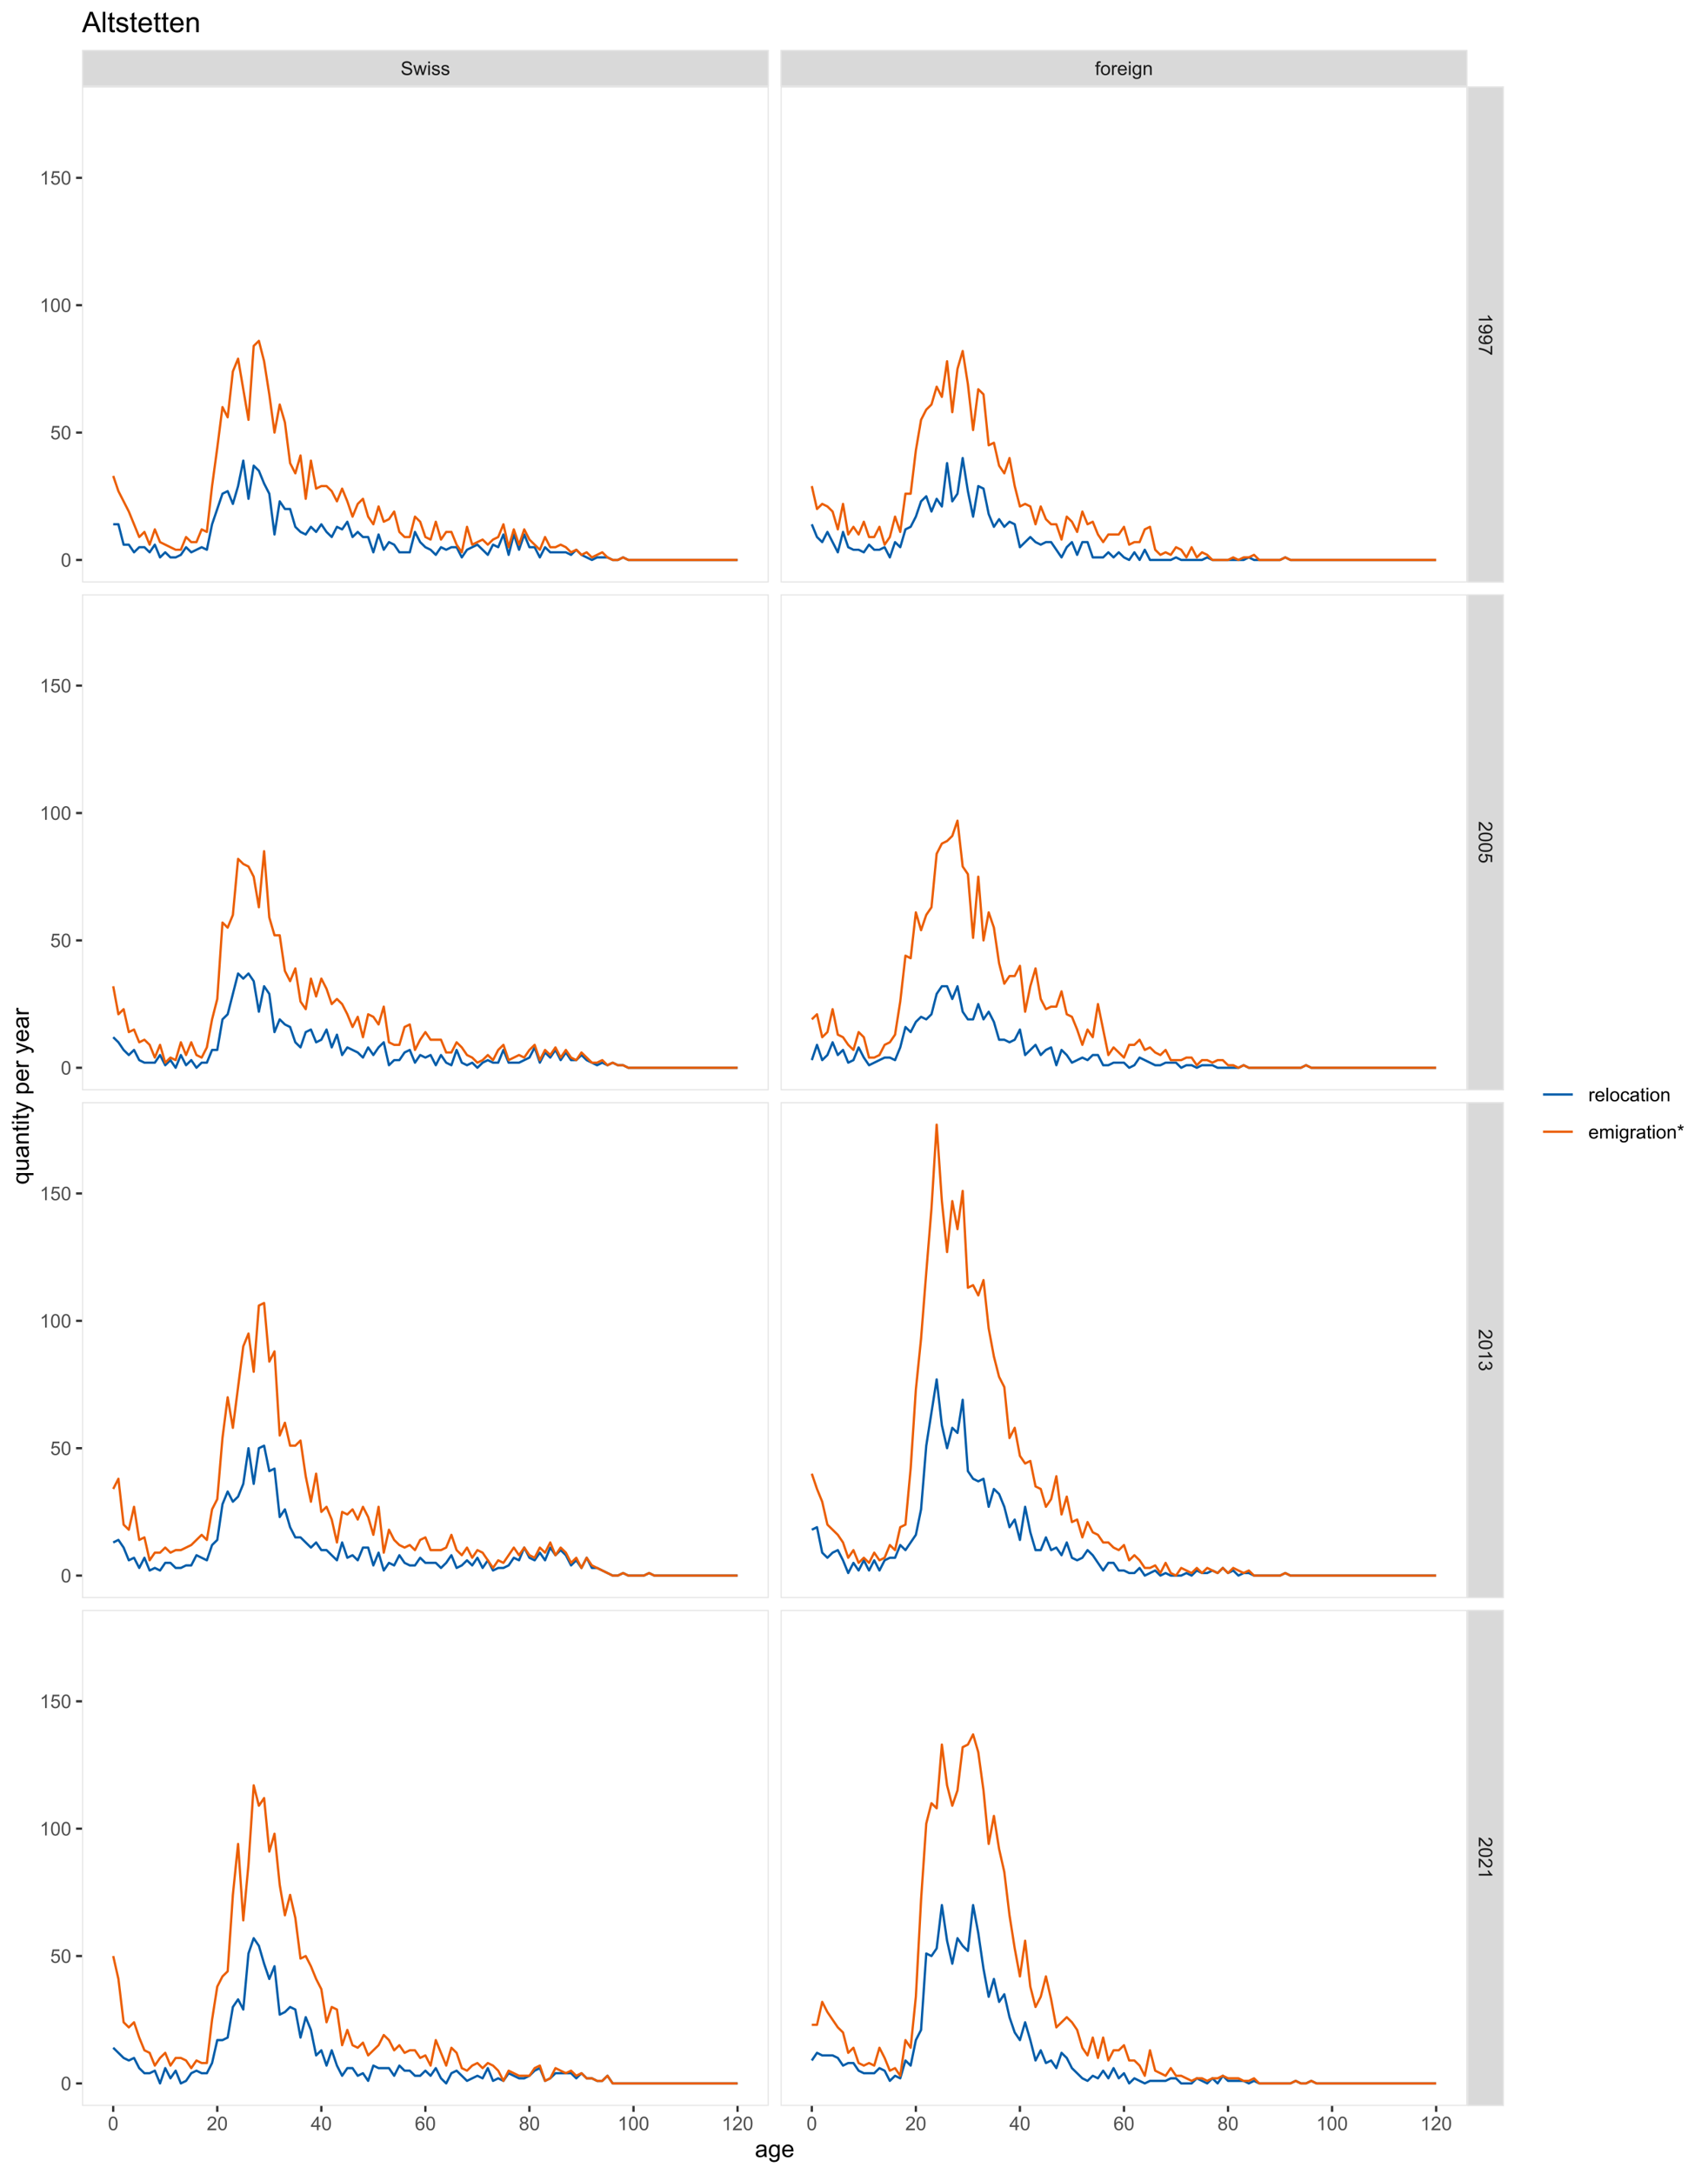 <?xml version="1.0" encoding="UTF-8"?>
<svg xmlns="http://www.w3.org/2000/svg" xmlns:xlink="http://www.w3.org/1999/xlink" width="792pt" height="1008pt" viewBox="0 0 792 1008" version="1.1">
<defs>
<g>
<symbol overflow="visible" id="glyph0-0">
<path style="stroke:none;" d="M 1.102 0 L 1.102 -5.5 L 5.5 -5.5 L 5.5 0 Z M 1.238 -0.137 L 5.363 -0.137 L 5.363 -5.363 L 1.238 -5.363 Z M 1.238 -0.137 "/>
</symbol>
<symbol overflow="visible" id="glyph0-1">
<path style="stroke:none;" d="M 0.395 -2.023 L 1.18 -2.094 C 1.215 -1.773 1.305 -1.516 1.441 -1.316 C 1.574 -1.113 1.785 -0.949 2.074 -0.828 C 2.359 -0.699 2.68 -0.637 3.043 -0.641 C 3.355 -0.637 3.637 -0.684 3.883 -0.781 C 4.125 -0.875 4.305 -1.008 4.426 -1.172 C 4.543 -1.336 4.605 -1.516 4.605 -1.711 C 4.605 -1.906 4.547 -2.078 4.434 -2.227 C 4.316 -2.375 4.129 -2.5 3.867 -2.602 C 3.695 -2.664 3.32 -2.766 2.746 -2.906 C 2.164 -3.047 1.758 -3.176 1.531 -3.301 C 1.227 -3.453 1.004 -3.648 0.855 -3.887 C 0.707 -4.117 0.633 -4.379 0.637 -4.672 C 0.633 -4.984 0.723 -5.281 0.906 -5.562 C 1.082 -5.836 1.344 -6.047 1.695 -6.191 C 2.039 -6.332 2.426 -6.402 2.852 -6.406 C 3.316 -6.402 3.73 -6.328 4.09 -6.18 C 4.445 -6.027 4.719 -5.805 4.91 -5.516 C 5.102 -5.219 5.203 -4.891 5.219 -4.523 L 4.422 -4.465 C 4.375 -4.863 4.23 -5.164 3.984 -5.367 C 3.734 -5.57 3.367 -5.672 2.887 -5.672 C 2.383 -5.672 2.016 -5.578 1.785 -5.395 C 1.555 -5.207 1.441 -4.984 1.441 -4.727 C 1.441 -4.496 1.52 -4.309 1.684 -4.168 C 1.84 -4.02 2.262 -3.871 2.941 -3.719 C 3.617 -3.562 4.082 -3.43 4.336 -3.316 C 4.703 -3.145 4.973 -2.93 5.148 -2.672 C 5.32 -2.414 5.406 -2.113 5.41 -1.777 C 5.406 -1.441 5.312 -1.129 5.121 -0.832 C 4.93 -0.535 4.652 -0.301 4.293 -0.137 C 3.93 0.027 3.527 0.105 3.082 0.109 C 2.512 0.105 2.031 0.023 1.648 -0.141 C 1.258 -0.305 0.957 -0.555 0.742 -0.891 C 0.52 -1.223 0.402 -1.598 0.395 -2.023 Z M 0.395 -2.023 "/>
</symbol>
<symbol overflow="visible" id="glyph0-2">
<path style="stroke:none;" d="M 1.422 0 L 0.027 -4.562 L 0.824 -4.562 L 1.551 -1.93 L 1.82 -0.949 C 1.832 -0.996 1.91 -1.309 2.059 -1.891 L 2.785 -4.562 L 3.578 -4.562 L 4.262 -1.918 L 4.492 -1.043 L 4.754 -1.926 L 5.535 -4.562 L 6.285 -4.562 L 4.859 0 L 4.055 0 L 3.332 -2.734 L 3.152 -3.512 L 2.23 0 Z M 1.422 0 "/>
</symbol>
<symbol overflow="visible" id="glyph0-3">
<path style="stroke:none;" d="M 0.586 -5.41 L 0.586 -6.301 L 1.359 -6.301 L 1.359 -5.41 Z M 0.586 0 L 0.586 -4.562 L 1.359 -4.562 L 1.359 0 Z M 0.586 0 "/>
</symbol>
<symbol overflow="visible" id="glyph0-4">
<path style="stroke:none;" d="M 0.27 -1.363 L 1.035 -1.484 C 1.078 -1.172 1.199 -0.938 1.395 -0.777 C 1.59 -0.609 1.863 -0.527 2.219 -0.531 C 2.57 -0.527 2.832 -0.602 3.008 -0.75 C 3.176 -0.895 3.262 -1.062 3.266 -1.258 C 3.262 -1.43 3.188 -1.566 3.039 -1.672 C 2.93 -1.734 2.664 -1.824 2.246 -1.934 C 1.676 -2.074 1.285 -2.195 1.066 -2.305 C 0.848 -2.406 0.68 -2.551 0.566 -2.738 C 0.453 -2.918 0.398 -3.125 0.398 -3.352 C 0.398 -3.555 0.445 -3.742 0.539 -3.914 C 0.633 -4.086 0.758 -4.23 0.918 -4.348 C 1.039 -4.434 1.203 -4.508 1.41 -4.574 C 1.617 -4.633 1.84 -4.664 2.078 -4.668 C 2.434 -4.664 2.75 -4.613 3.023 -4.512 C 3.293 -4.406 3.492 -4.266 3.621 -4.09 C 3.75 -3.914 3.84 -3.68 3.891 -3.387 L 3.133 -3.281 C 3.098 -3.516 2.996 -3.699 2.832 -3.832 C 2.664 -3.965 2.434 -4.031 2.137 -4.031 C 1.777 -4.031 1.523 -3.973 1.375 -3.855 C 1.223 -3.738 1.148 -3.598 1.148 -3.441 C 1.148 -3.34 1.18 -3.25 1.242 -3.172 C 1.305 -3.086 1.402 -3.02 1.539 -2.965 C 1.613 -2.934 1.84 -2.867 2.223 -2.766 C 2.766 -2.617 3.148 -2.496 3.367 -2.406 C 3.582 -2.312 3.75 -2.176 3.875 -2 C 3.996 -1.82 4.059 -1.602 4.062 -1.34 C 4.059 -1.078 3.984 -0.836 3.836 -0.609 C 3.684 -0.383 3.465 -0.207 3.184 -0.082 C 2.895 0.039 2.574 0.098 2.223 0.102 C 1.625 0.098 1.172 -0.02 0.863 -0.266 C 0.551 -0.508 0.355 -0.875 0.27 -1.363 Z M 0.27 -1.363 "/>
</symbol>
<symbol overflow="visible" id="glyph0-5">
<path style="stroke:none;" d="M 0.766 0 L 0.766 -3.961 L 0.082 -3.961 L 0.082 -4.562 L 0.766 -4.562 L 0.766 -5.047 C 0.762 -5.352 0.789 -5.582 0.848 -5.73 C 0.918 -5.93 1.047 -6.09 1.238 -6.219 C 1.422 -6.34 1.688 -6.402 2.027 -6.406 C 2.246 -6.402 2.484 -6.379 2.75 -6.328 L 2.633 -5.656 C 2.469 -5.68 2.32 -5.695 2.18 -5.699 C 1.945 -5.695 1.777 -5.645 1.68 -5.547 C 1.582 -5.445 1.535 -5.258 1.535 -4.984 L 1.535 -4.562 L 2.422 -4.562 L 2.422 -3.961 L 1.535 -3.961 L 1.535 0 Z M 0.766 0 "/>
</symbol>
<symbol overflow="visible" id="glyph0-6">
<path style="stroke:none;" d="M 0.293 -2.281 C 0.293 -3.125 0.527 -3.754 0.996 -4.16 C 1.387 -4.496 1.863 -4.664 2.434 -4.668 C 3.059 -4.664 3.57 -4.457 3.969 -4.051 C 4.363 -3.637 4.562 -3.07 4.566 -2.348 C 4.562 -1.758 4.477 -1.297 4.301 -0.961 C 4.125 -0.625 3.867 -0.363 3.535 -0.176 C 3.195 0.008 2.828 0.098 2.434 0.102 C 1.789 0.098 1.273 -0.102 0.883 -0.512 C 0.488 -0.918 0.293 -1.508 0.293 -2.281 Z M 1.086 -2.281 C 1.082 -1.695 1.211 -1.258 1.469 -0.969 C 1.723 -0.672 2.043 -0.527 2.434 -0.531 C 2.812 -0.527 3.133 -0.672 3.391 -0.969 C 3.645 -1.258 3.773 -1.707 3.773 -2.309 C 3.773 -2.871 3.645 -3.297 3.387 -3.59 C 3.129 -3.879 2.809 -4.023 2.434 -4.027 C 2.043 -4.023 1.723 -3.879 1.469 -3.594 C 1.211 -3.301 1.082 -2.863 1.086 -2.281 Z M 1.086 -2.281 "/>
</symbol>
<symbol overflow="visible" id="glyph0-7">
<path style="stroke:none;" d="M 0.57 0 L 0.57 -4.562 L 1.266 -4.562 L 1.266 -3.871 C 1.445 -4.191 1.609 -4.406 1.758 -4.512 C 1.906 -4.613 2.07 -4.664 2.258 -4.668 C 2.516 -4.664 2.781 -4.582 3.051 -4.418 L 2.785 -3.699 C 2.59 -3.809 2.402 -3.867 2.219 -3.867 C 2.047 -3.867 1.895 -3.816 1.762 -3.715 C 1.625 -3.613 1.527 -3.473 1.473 -3.293 C 1.383 -3.016 1.34 -2.715 1.344 -2.391 L 1.344 0 Z M 0.57 0 "/>
</symbol>
<symbol overflow="visible" id="glyph0-8">
<path style="stroke:none;" d="M 3.703 -1.469 L 4.504 -1.371 C 4.375 -0.902 4.141 -0.539 3.801 -0.285 C 3.461 -0.027 3.027 0.098 2.496 0.102 C 1.828 0.098 1.297 -0.102 0.906 -0.512 C 0.512 -0.918 0.316 -1.496 0.32 -2.242 C 0.316 -3.008 0.516 -3.605 0.914 -4.031 C 1.309 -4.453 1.82 -4.664 2.453 -4.668 C 3.059 -4.664 3.555 -4.457 3.945 -4.043 C 4.328 -3.629 4.523 -3.043 4.527 -2.289 C 4.523 -2.242 4.523 -2.176 4.523 -2.086 L 1.121 -2.086 C 1.145 -1.582 1.289 -1.195 1.547 -0.93 C 1.801 -0.66 2.117 -0.527 2.5 -0.531 C 2.781 -0.527 3.023 -0.602 3.227 -0.754 C 3.426 -0.902 3.586 -1.141 3.703 -1.469 Z M 1.164 -2.719 L 3.711 -2.719 C 3.672 -3.102 3.578 -3.387 3.422 -3.582 C 3.172 -3.879 2.852 -4.031 2.461 -4.031 C 2.105 -4.031 1.805 -3.91 1.566 -3.672 C 1.32 -3.434 1.188 -3.117 1.164 -2.719 Z M 1.164 -2.719 "/>
</symbol>
<symbol overflow="visible" id="glyph0-9">
<path style="stroke:none;" d="M 0.438 0.379 L 1.191 0.488 C 1.219 0.719 1.309 0.891 1.453 0.996 C 1.645 1.137 1.906 1.207 2.238 1.211 C 2.598 1.207 2.871 1.137 3.066 0.996 C 3.258 0.852 3.391 0.648 3.465 0.395 C 3.5 0.234 3.52 -0.094 3.52 -0.598 C 3.18 -0.199 2.758 0 2.258 0 C 1.625 0 1.141 -0.227 0.801 -0.68 C 0.453 -1.133 0.281 -1.676 0.285 -2.309 C 0.281 -2.742 0.359 -3.141 0.52 -3.512 C 0.676 -3.879 0.906 -4.164 1.207 -4.367 C 1.504 -4.562 1.855 -4.664 2.262 -4.668 C 2.797 -4.664 3.238 -4.445 3.594 -4.012 L 3.594 -4.562 L 4.305 -4.562 L 4.305 -0.617 C 4.301 0.094 4.227 0.594 4.086 0.891 C 3.938 1.188 3.711 1.422 3.398 1.594 C 3.086 1.766 2.699 1.852 2.242 1.852 C 1.695 1.852 1.254 1.727 0.922 1.484 C 0.586 1.234 0.426 0.867 0.438 0.379 Z M 1.078 -2.363 C 1.078 -1.762 1.195 -1.324 1.434 -1.051 C 1.672 -0.773 1.969 -0.637 2.328 -0.641 C 2.68 -0.637 2.98 -0.773 3.223 -1.051 C 3.461 -1.32 3.578 -1.75 3.582 -2.336 C 3.578 -2.895 3.457 -3.316 3.211 -3.602 C 2.961 -3.883 2.66 -4.023 2.316 -4.027 C 1.969 -4.023 1.676 -3.883 1.438 -3.605 C 1.195 -3.324 1.078 -2.91 1.078 -2.363 Z M 1.078 -2.363 "/>
</symbol>
<symbol overflow="visible" id="glyph0-10">
<path style="stroke:none;" d="M 0.578 0 L 0.578 -4.562 L 1.277 -4.562 L 1.277 -3.914 C 1.609 -4.414 2.09 -4.664 2.727 -4.668 C 3 -4.664 3.254 -4.613 3.484 -4.52 C 3.715 -4.418 3.887 -4.289 4.004 -4.129 C 4.113 -3.969 4.195 -3.777 4.246 -3.559 C 4.273 -3.41 4.289 -3.16 4.289 -2.805 L 4.289 0 L 3.516 0 L 3.516 -2.777 C 3.516 -3.09 3.484 -3.324 3.426 -3.484 C 3.363 -3.637 3.258 -3.762 3.105 -3.855 C 2.949 -3.949 2.77 -3.996 2.566 -3.996 C 2.234 -3.996 1.949 -3.891 1.711 -3.68 C 1.469 -3.469 1.348 -3.07 1.352 -2.492 L 1.352 0 Z M 0.578 0 "/>
</symbol>
<symbol overflow="visible" id="glyph0-11">
<path style="stroke:none;" d="M 0.367 -3.105 C 0.363 -3.848 0.438 -4.445 0.594 -4.902 C 0.742 -5.355 0.973 -5.707 1.277 -5.953 C 1.578 -6.199 1.957 -6.32 2.418 -6.324 C 2.754 -6.32 3.051 -6.254 3.309 -6.121 C 3.562 -5.984 3.773 -5.789 3.938 -5.531 C 4.102 -5.273 4.23 -4.961 4.328 -4.594 C 4.422 -4.227 4.469 -3.73 4.473 -3.105 C 4.469 -2.367 4.395 -1.77 4.242 -1.316 C 4.09 -0.859 3.863 -0.508 3.562 -0.262 C 3.258 -0.016 2.875 0.105 2.418 0.109 C 1.809 0.105 1.332 -0.109 0.988 -0.547 C 0.57 -1.066 0.363 -1.922 0.367 -3.105 Z M 1.16 -3.105 C 1.16 -2.07 1.281 -1.379 1.523 -1.039 C 1.766 -0.695 2.062 -0.527 2.418 -0.527 C 2.773 -0.527 3.074 -0.699 3.316 -1.043 C 3.559 -1.387 3.68 -2.074 3.68 -3.105 C 3.68 -4.145 3.559 -4.832 3.316 -5.172 C 3.074 -5.512 2.77 -5.684 2.41 -5.684 C 2.051 -5.684 1.77 -5.531 1.559 -5.234 C 1.293 -4.844 1.16 -4.137 1.16 -3.105 Z M 1.16 -3.105 "/>
</symbol>
<symbol overflow="visible" id="glyph0-12">
<path style="stroke:none;" d="M 4.43 -0.742 L 4.43 0 L 0.266 0 C 0.258 -0.188 0.289 -0.367 0.355 -0.539 C 0.461 -0.82 0.629 -1.098 0.863 -1.375 C 1.094 -1.648 1.434 -1.965 1.879 -2.328 C 2.562 -2.887 3.023 -3.332 3.266 -3.664 C 3.5 -3.988 3.621 -4.301 3.625 -4.594 C 3.621 -4.898 3.512 -5.156 3.297 -5.367 C 3.074 -5.578 2.789 -5.684 2.441 -5.684 C 2.066 -5.684 1.77 -5.57 1.547 -5.348 C 1.32 -5.125 1.207 -4.816 1.207 -4.422 L 0.414 -4.504 C 0.465 -5.094 0.668 -5.543 1.027 -5.855 C 1.379 -6.164 1.855 -6.32 2.457 -6.324 C 3.059 -6.32 3.539 -6.152 3.891 -5.82 C 4.242 -5.484 4.418 -5.07 4.422 -4.578 C 4.418 -4.32 4.367 -4.074 4.266 -3.832 C 4.164 -3.59 3.992 -3.332 3.754 -3.062 C 3.512 -2.793 3.113 -2.426 2.562 -1.957 C 2.094 -1.566 1.797 -1.301 1.664 -1.16 C 1.531 -1.02 1.422 -0.879 1.34 -0.742 Z M 4.43 -0.742 "/>
</symbol>
<symbol overflow="visible" id="glyph0-13">
<path style="stroke:none;" d="M 2.844 0 L 2.844 -1.508 L 0.113 -1.508 L 0.113 -2.219 L 2.988 -6.301 L 3.617 -6.301 L 3.617 -2.219 L 4.469 -2.219 L 4.469 -1.508 L 3.617 -1.508 L 3.617 0 Z M 2.844 -2.219 L 2.844 -5.059 L 0.871 -2.219 Z M 2.844 -2.219 "/>
</symbol>
<symbol overflow="visible" id="glyph0-14">
<path style="stroke:none;" d="M 4.379 -4.758 L 3.609 -4.695 C 3.539 -4.996 3.441 -5.219 3.316 -5.359 C 3.105 -5.574 2.848 -5.684 2.543 -5.688 C 2.297 -5.684 2.078 -5.617 1.895 -5.484 C 1.648 -5.305 1.457 -5.043 1.32 -4.703 C 1.176 -4.363 1.105 -3.879 1.102 -3.25 C 1.285 -3.531 1.512 -3.742 1.781 -3.879 C 2.051 -4.016 2.332 -4.082 2.629 -4.086 C 3.141 -4.082 3.578 -3.895 3.945 -3.516 C 4.305 -3.137 4.488 -2.645 4.492 -2.047 C 4.488 -1.648 4.402 -1.281 4.234 -0.941 C 4.062 -0.602 3.828 -0.34 3.531 -0.16 C 3.23 0.02 2.895 0.105 2.52 0.109 C 1.871 0.105 1.344 -0.129 0.941 -0.602 C 0.531 -1.074 0.328 -1.855 0.332 -2.949 C 0.328 -4.16 0.551 -5.047 1.004 -5.602 C 1.395 -6.082 1.926 -6.32 2.59 -6.324 C 3.086 -6.32 3.492 -6.184 3.809 -5.906 C 4.125 -5.629 4.312 -5.246 4.379 -4.758 Z M 1.219 -2.039 C 1.219 -1.773 1.273 -1.516 1.387 -1.273 C 1.5 -1.027 1.66 -0.844 1.863 -0.719 C 2.066 -0.59 2.277 -0.527 2.504 -0.527 C 2.828 -0.527 3.109 -0.656 3.348 -0.922 C 3.578 -1.184 3.695 -1.543 3.699 -2 C 3.695 -2.43 3.582 -2.773 3.352 -3.027 C 3.117 -3.273 2.824 -3.398 2.477 -3.402 C 2.121 -3.398 1.824 -3.273 1.582 -3.027 C 1.34 -2.773 1.219 -2.445 1.219 -2.039 Z M 1.219 -2.039 "/>
</symbol>
<symbol overflow="visible" id="glyph0-15">
<path style="stroke:none;" d="M 1.555 -3.418 C 1.23 -3.531 0.992 -3.699 0.84 -3.918 C 0.684 -4.133 0.609 -4.395 0.609 -4.699 C 0.609 -5.156 0.773 -5.539 1.102 -5.855 C 1.43 -6.164 1.867 -6.32 2.418 -6.324 C 2.969 -6.32 3.41 -6.16 3.746 -5.844 C 4.078 -5.523 4.246 -5.137 4.25 -4.68 C 4.246 -4.387 4.172 -4.133 4.02 -3.918 C 3.863 -3.699 3.629 -3.531 3.32 -3.418 C 3.707 -3.285 4 -3.082 4.203 -2.805 C 4.402 -2.52 4.504 -2.184 4.508 -1.801 C 4.504 -1.258 4.312 -0.805 3.934 -0.441 C 3.551 -0.074 3.051 0.105 2.434 0.109 C 1.809 0.105 1.309 -0.074 0.926 -0.441 C 0.543 -0.809 0.352 -1.27 0.355 -1.82 C 0.352 -2.23 0.457 -2.574 0.668 -2.852 C 0.875 -3.125 1.168 -3.312 1.555 -3.418 Z M 1.402 -4.727 C 1.398 -4.426 1.496 -4.184 1.688 -3.996 C 1.879 -3.805 2.129 -3.707 2.438 -3.711 C 2.734 -3.707 2.977 -3.801 3.168 -3.992 C 3.355 -4.176 3.449 -4.406 3.453 -4.684 C 3.449 -4.965 3.352 -5.203 3.16 -5.398 C 2.961 -5.586 2.719 -5.684 2.43 -5.688 C 2.129 -5.684 1.883 -5.59 1.691 -5.402 C 1.496 -5.215 1.398 -4.988 1.402 -4.727 Z M 1.152 -1.816 C 1.148 -1.598 1.199 -1.383 1.309 -1.176 C 1.41 -0.969 1.566 -0.809 1.773 -0.695 C 1.98 -0.582 2.203 -0.527 2.441 -0.527 C 2.809 -0.527 3.113 -0.645 3.355 -0.883 C 3.594 -1.121 3.715 -1.426 3.719 -1.793 C 3.715 -2.164 3.59 -2.469 3.344 -2.715 C 3.094 -2.957 2.785 -3.082 2.414 -3.082 C 2.051 -3.082 1.75 -2.961 1.512 -2.719 C 1.27 -2.477 1.148 -2.176 1.152 -1.816 Z M 1.152 -1.816 "/>
</symbol>
<symbol overflow="visible" id="glyph0-16">
<path style="stroke:none;" d="M 3.277 0 L 2.504 0 L 2.504 -4.93 C 2.316 -4.75 2.074 -4.574 1.773 -4.395 C 1.469 -4.215 1.195 -4.082 0.957 -3.996 L 0.957 -4.742 C 1.387 -4.941 1.766 -5.188 2.09 -5.48 C 2.414 -5.77 2.645 -6.051 2.781 -6.324 L 3.277 -6.324 Z M 3.277 0 "/>
</symbol>
<symbol overflow="visible" id="glyph0-17">
<path style="stroke:none;" d="M 0.367 -1.648 L 1.176 -1.719 C 1.234 -1.32 1.375 -1.023 1.594 -0.824 C 1.812 -0.625 2.078 -0.527 2.391 -0.527 C 2.762 -0.527 3.074 -0.668 3.336 -0.949 C 3.59 -1.23 3.719 -1.602 3.723 -2.066 C 3.719 -2.504 3.594 -2.852 3.348 -3.109 C 3.098 -3.363 2.773 -3.492 2.375 -3.492 C 2.125 -3.492 1.902 -3.434 1.703 -3.32 C 1.5 -3.207 1.344 -3.062 1.23 -2.883 L 0.504 -2.977 L 1.113 -6.215 L 4.246 -6.215 L 4.246 -5.473 L 1.73 -5.473 L 1.391 -3.781 C 1.766 -4.039 2.164 -4.172 2.582 -4.176 C 3.129 -4.172 3.594 -3.98 3.973 -3.605 C 4.352 -3.223 4.539 -2.734 4.543 -2.137 C 4.539 -1.562 4.375 -1.07 4.043 -0.656 C 3.637 -0.148 3.086 0.105 2.391 0.109 C 1.816 0.105 1.348 -0.051 0.984 -0.371 C 0.621 -0.691 0.414 -1.117 0.367 -1.648 Z M 0.367 -1.648 "/>
</symbol>
<symbol overflow="visible" id="glyph0-18">
<path style="stroke:none;" d="M 0.562 0 L 0.562 -6.301 L 1.336 -6.301 L 1.336 0 Z M 0.562 0 "/>
</symbol>
<symbol overflow="visible" id="glyph0-19">
<path style="stroke:none;" d="M 3.559 -1.672 L 4.32 -1.574 C 4.234 -1.047 4.023 -0.637 3.68 -0.34 C 3.336 -0.047 2.914 0.098 2.418 0.102 C 1.793 0.098 1.293 -0.102 0.914 -0.508 C 0.531 -0.914 0.34 -1.5 0.344 -2.266 C 0.34 -2.754 0.422 -3.184 0.586 -3.559 C 0.75 -3.926 0.996 -4.203 1.332 -4.391 C 1.664 -4.57 2.027 -4.664 2.422 -4.668 C 2.914 -4.664 3.32 -4.539 3.641 -4.289 C 3.953 -4.039 4.156 -3.684 4.246 -3.223 L 3.492 -3.105 C 3.422 -3.41 3.293 -3.641 3.113 -3.797 C 2.926 -3.953 2.707 -4.031 2.453 -4.031 C 2.062 -4.031 1.746 -3.891 1.504 -3.609 C 1.258 -3.328 1.137 -2.887 1.141 -2.285 C 1.137 -1.672 1.254 -1.227 1.492 -0.949 C 1.723 -0.668 2.027 -0.527 2.41 -0.531 C 2.711 -0.527 2.965 -0.621 3.172 -0.809 C 3.371 -0.996 3.5 -1.281 3.559 -1.672 Z M 3.559 -1.672 "/>
</symbol>
<symbol overflow="visible" id="glyph0-20">
<path style="stroke:none;" d="M 3.559 -0.562 C 3.27 -0.32 2.996 -0.148 2.73 -0.047 C 2.465 0.051 2.18 0.098 1.879 0.102 C 1.375 0.098 0.988 -0.02 0.719 -0.266 C 0.449 -0.508 0.316 -0.82 0.316 -1.203 C 0.316 -1.422 0.367 -1.629 0.469 -1.816 C 0.57 -2 0.703 -2.148 0.871 -2.262 C 1.031 -2.371 1.215 -2.453 1.426 -2.516 C 1.574 -2.551 1.805 -2.59 2.113 -2.629 C 2.734 -2.703 3.195 -2.793 3.492 -2.895 C 3.492 -3 3.492 -3.066 3.496 -3.098 C 3.492 -3.41 3.418 -3.633 3.277 -3.766 C 3.074 -3.938 2.781 -4.023 2.398 -4.027 C 2.031 -4.023 1.762 -3.961 1.59 -3.836 C 1.414 -3.707 1.289 -3.48 1.207 -3.16 L 0.453 -3.262 C 0.516 -3.582 0.629 -3.844 0.789 -4.043 C 0.945 -4.242 1.172 -4.395 1.473 -4.504 C 1.77 -4.609 2.117 -4.664 2.508 -4.668 C 2.898 -4.664 3.215 -4.617 3.457 -4.527 C 3.699 -4.434 3.879 -4.32 3.996 -4.184 C 4.109 -4.043 4.188 -3.867 4.238 -3.656 C 4.258 -3.523 4.27 -3.285 4.273 -2.945 L 4.273 -1.914 C 4.27 -1.191 4.289 -0.734 4.324 -0.547 C 4.355 -0.352 4.418 -0.172 4.52 0 L 3.711 0 C 3.629 -0.16 3.578 -0.348 3.559 -0.562 Z M 3.492 -2.289 C 3.211 -2.172 2.789 -2.074 2.23 -2 C 1.91 -1.949 1.684 -1.898 1.555 -1.844 C 1.422 -1.785 1.32 -1.699 1.25 -1.59 C 1.176 -1.477 1.141 -1.355 1.145 -1.227 C 1.141 -1.016 1.219 -0.844 1.379 -0.707 C 1.531 -0.57 1.762 -0.504 2.062 -0.504 C 2.359 -0.504 2.621 -0.566 2.855 -0.699 C 3.086 -0.824 3.258 -1.004 3.367 -1.234 C 3.449 -1.406 3.492 -1.664 3.492 -2.008 Z M 3.492 -2.289 "/>
</symbol>
<symbol overflow="visible" id="glyph0-21">
<path style="stroke:none;" d="M 2.27 -0.691 L 2.379 -0.008 C 2.16 0.039 1.965 0.059 1.797 0.059 C 1.512 0.059 1.293 0.016 1.141 -0.074 C 0.984 -0.16 0.875 -0.277 0.816 -0.422 C 0.75 -0.566 0.719 -0.871 0.723 -1.336 L 0.723 -3.961 L 0.156 -3.961 L 0.156 -4.562 L 0.723 -4.562 L 0.723 -5.695 L 1.492 -6.156 L 1.492 -4.562 L 2.27 -4.562 L 2.27 -3.961 L 1.492 -3.961 L 1.492 -1.293 C 1.488 -1.07 1.5 -0.93 1.531 -0.867 C 1.555 -0.805 1.602 -0.754 1.664 -0.715 C 1.727 -0.676 1.812 -0.656 1.93 -0.66 C 2.012 -0.656 2.125 -0.668 2.27 -0.691 Z M 2.27 -0.691 "/>
</symbol>
<symbol overflow="visible" id="glyph0-22">
<path style="stroke:none;" d="M 0.578 0 L 0.578 -4.562 L 1.273 -4.562 L 1.273 -3.922 C 1.414 -4.141 1.605 -4.32 1.844 -4.461 C 2.078 -4.594 2.348 -4.664 2.656 -4.668 C 2.992 -4.664 3.27 -4.594 3.488 -4.457 C 3.699 -4.312 3.852 -4.117 3.945 -3.867 C 4.301 -4.398 4.773 -4.664 5.355 -4.668 C 5.805 -4.664 6.148 -4.539 6.395 -4.289 C 6.637 -4.039 6.762 -3.652 6.762 -3.133 L 6.762 0 L 5.996 0 L 5.996 -2.875 C 5.992 -3.184 5.969 -3.406 5.918 -3.543 C 5.867 -3.676 5.773 -3.785 5.645 -3.871 C 5.512 -3.953 5.359 -3.996 5.184 -3.996 C 4.859 -3.996 4.594 -3.887 4.383 -3.676 C 4.172 -3.457 4.066 -3.117 4.066 -2.652 L 4.066 0 L 3.293 0 L 3.293 -2.965 C 3.293 -3.309 3.227 -3.566 3.102 -3.738 C 2.973 -3.91 2.77 -3.996 2.484 -3.996 C 2.266 -3.996 2.062 -3.938 1.879 -3.824 C 1.691 -3.707 1.559 -3.539 1.477 -3.32 C 1.391 -3.098 1.348 -2.781 1.352 -2.367 L 1.352 0 Z M 0.578 0 "/>
</symbol>
<symbol overflow="visible" id="glyph0-23">
<path style="stroke:none;" d="M 0.273 -5.145 L 0.473 -5.754 C 0.926 -5.59 1.258 -5.449 1.465 -5.336 C 1.41 -5.852 1.379 -6.207 1.379 -6.406 L 2.004 -6.406 C 1.992 -6.117 1.957 -5.762 1.902 -5.34 C 2.195 -5.488 2.535 -5.629 2.918 -5.754 L 3.117 -5.145 C 2.75 -5.02 2.391 -4.938 2.047 -4.902 C 2.219 -4.75 2.465 -4.48 2.785 -4.09 L 2.27 -3.727 C 2.098 -3.953 1.902 -4.258 1.68 -4.648 C 1.465 -4.242 1.277 -3.938 1.121 -3.727 L 0.613 -4.09 C 0.945 -4.496 1.184 -4.766 1.328 -4.902 C 0.957 -4.973 0.605 -5.055 0.273 -5.145 Z M 0.273 -5.145 "/>
</symbol>
<symbol overflow="visible" id="glyph1-0">
<path style="stroke:none;" d="M 0 1.102 L 5.5 1.102 L 5.5 5.5 L 0 5.5 Z M 0.137 1.238 L 0.137 5.363 L 5.363 5.363 L 5.363 1.238 Z M 0.137 1.238 "/>
</symbol>
<symbol overflow="visible" id="glyph1-1">
<path style="stroke:none;" d="M 0 3.277 L 0 2.504 L 4.93 2.504 C 4.75 2.316 4.574 2.074 4.395 1.773 C 4.215 1.469 4.082 1.195 3.996 0.957 L 4.742 0.957 C 4.941 1.387 5.188 1.766 5.48 2.09 C 5.77 2.414 6.051 2.645 6.324 2.781 L 6.324 3.277 Z M 0 3.277 "/>
</symbol>
<symbol overflow="visible" id="glyph1-2">
<path style="stroke:none;" d="M 1.457 0.48 L 1.527 1.227 C 1.172 1.285 0.918 1.406 0.762 1.586 C 0.605 1.762 0.527 1.988 0.527 2.27 C 0.527 2.504 0.582 2.715 0.691 2.895 C 0.801 3.074 0.945 3.219 1.129 3.336 C 1.309 3.445 1.555 3.543 1.863 3.621 C 2.172 3.699 2.484 3.738 2.809 3.738 C 2.84 3.738 2.895 3.734 2.965 3.734 C 2.715 3.578 2.512 3.367 2.363 3.102 C 2.207 2.828 2.133 2.539 2.137 2.23 C 2.133 1.707 2.32 1.266 2.703 0.906 C 3.078 0.543 3.578 0.363 4.199 0.363 C 4.836 0.363 5.348 0.551 5.738 0.93 C 6.125 1.305 6.32 1.777 6.324 2.348 C 6.32 2.754 6.211 3.129 5.992 3.469 C 5.77 3.809 5.457 4.066 5.051 4.242 C 4.641 4.418 4.047 4.504 3.277 4.508 C 2.469 4.504 1.828 4.418 1.355 4.246 C 0.875 4.07 0.512 3.809 0.266 3.465 C 0.016 3.117 -0.105 2.715 -0.105 2.25 C -0.105 1.758 0.031 1.355 0.305 1.043 C 0.578 0.73 0.961 0.543 1.457 0.48 Z M 4.238 3.648 C 4.676 3.645 5.027 3.527 5.293 3.293 C 5.551 3.055 5.684 2.77 5.684 2.441 C 5.684 2.094 5.543 1.793 5.262 1.543 C 4.98 1.285 4.617 1.16 4.172 1.16 C 3.77 1.16 3.441 1.281 3.195 1.523 C 2.941 1.766 2.816 2.062 2.82 2.418 C 2.816 2.773 2.941 3.066 3.195 3.301 C 3.441 3.527 3.789 3.645 4.238 3.648 Z M 4.238 3.648 "/>
</symbol>
<symbol overflow="visible" id="glyph1-3">
<path style="stroke:none;" d="M 5.473 0.418 L 6.219 0.418 L 6.219 4.496 L 5.617 4.496 C 5.188 4.09 4.621 3.691 3.914 3.301 C 3.203 2.902 2.473 2.602 1.73 2.391 C 1.199 2.234 0.625 2.133 0 2.094 L 0 1.297 C 0.492 1.305 1.09 1.402 1.793 1.59 C 2.496 1.77 3.172 2.039 3.824 2.391 C 4.477 2.738 5.027 3.105 5.473 3.5 Z M 5.473 0.418 "/>
</symbol>
<symbol overflow="visible" id="glyph1-4">
<path style="stroke:none;" d="M 0.742 4.43 L 0 4.43 L 0 0.266 C 0.188 0.258 0.367 0.289 0.539 0.355 C 0.82 0.461 1.098 0.629 1.375 0.863 C 1.648 1.094 1.965 1.434 2.328 1.879 C 2.887 2.562 3.332 3.023 3.664 3.266 C 3.988 3.5 4.301 3.621 4.594 3.625 C 4.898 3.621 5.156 3.512 5.367 3.297 C 5.578 3.074 5.684 2.789 5.684 2.441 C 5.684 2.066 5.57 1.77 5.348 1.547 C 5.125 1.32 4.816 1.207 4.422 1.207 L 4.504 0.414 C 5.094 0.465 5.543 0.668 5.855 1.023 C 6.164 1.379 6.32 1.855 6.324 2.457 C 6.32 3.059 6.152 3.539 5.82 3.891 C 5.484 4.242 5.07 4.418 4.578 4.422 C 4.32 4.418 4.074 4.367 3.832 4.266 C 3.59 4.164 3.332 3.992 3.062 3.754 C 2.793 3.512 2.426 3.113 1.957 2.562 C 1.566 2.094 1.301 1.797 1.16 1.664 C 1.02 1.531 0.879 1.422 0.742 1.34 Z M 0.742 4.43 "/>
</symbol>
<symbol overflow="visible" id="glyph1-5">
<path style="stroke:none;" d="M 3.105 0.363 C 3.848 0.363 4.445 0.438 4.902 0.594 C 5.355 0.742 5.707 0.973 5.953 1.277 C 6.199 1.578 6.32 1.957 6.324 2.418 C 6.32 2.754 6.254 3.051 6.121 3.309 C 5.984 3.562 5.789 3.773 5.531 3.938 C 5.273 4.102 4.961 4.23 4.594 4.328 C 4.227 4.422 3.73 4.469 3.105 4.473 C 2.367 4.469 1.77 4.395 1.316 4.242 C 0.859 4.09 0.508 3.863 0.266 3.562 C 0.016 3.258 -0.105 2.875 -0.105 2.418 C -0.105 1.809 0.109 1.332 0.547 0.988 C 1.066 0.57 1.922 0.363 3.105 0.363 Z M 3.105 1.16 C 2.07 1.16 1.379 1.281 1.039 1.523 C 0.695 1.766 0.527 2.062 0.527 2.418 C 0.527 2.773 0.699 3.074 1.043 3.316 C 1.387 3.559 2.074 3.68 3.105 3.68 C 4.145 3.68 4.832 3.559 5.172 3.316 C 5.512 3.074 5.684 2.77 5.684 2.41 C 5.684 2.051 5.531 1.77 5.234 1.559 C 4.844 1.293 4.137 1.16 3.105 1.16 Z M 3.105 1.16 "/>
</symbol>
<symbol overflow="visible" id="glyph1-6">
<path style="stroke:none;" d="M 1.648 0.363 L 1.719 1.176 C 1.32 1.234 1.023 1.375 0.824 1.594 C 0.625 1.812 0.527 2.078 0.527 2.391 C 0.527 2.762 0.668 3.074 0.949 3.336 C 1.23 3.59 1.602 3.719 2.066 3.723 C 2.508 3.719 2.855 3.594 3.109 3.348 C 3.363 3.098 3.492 2.773 3.492 2.375 C 3.492 2.125 3.434 1.902 3.32 1.703 C 3.207 1.5 3.062 1.344 2.883 1.23 L 2.977 0.504 L 6.215 1.113 L 6.215 4.246 L 5.473 4.246 L 5.473 1.73 L 3.781 1.391 C 4.039 1.766 4.172 2.164 4.176 2.582 C 4.172 3.129 3.98 3.594 3.605 3.973 C 3.223 4.352 2.734 4.539 2.137 4.543 C 1.562 4.539 1.07 4.375 0.656 4.043 C 0.148 3.637 -0.105 3.086 -0.105 2.391 C -0.105 1.816 0.055 1.348 0.375 0.984 C 0.695 0.621 1.117 0.414 1.648 0.363 Z M 1.648 0.363 "/>
</symbol>
<symbol overflow="visible" id="glyph1-7">
<path style="stroke:none;" d="M 1.664 0.371 L 1.766 1.145 C 1.324 1.23 1.008 1.383 0.816 1.598 C 0.621 1.809 0.527 2.066 0.527 2.375 C 0.527 2.734 0.652 3.043 0.906 3.297 C 1.156 3.547 1.469 3.672 1.844 3.676 C 2.195 3.672 2.488 3.555 2.719 3.324 C 2.949 3.09 3.062 2.797 3.066 2.441 C 3.062 2.293 3.035 2.109 2.98 1.895 L 3.66 1.98 C 3.652 2.031 3.648 2.07 3.652 2.105 C 3.648 2.43 3.734 2.727 3.91 2.992 C 4.078 3.254 4.344 3.387 4.703 3.391 C 4.984 3.387 5.219 3.289 5.406 3.102 C 5.59 2.906 5.684 2.66 5.688 2.359 C 5.684 2.055 5.59 1.805 5.402 1.605 C 5.215 1.402 4.93 1.273 4.555 1.219 L 4.691 0.445 C 5.207 0.539 5.609 0.754 5.895 1.09 C 6.18 1.426 6.32 1.84 6.324 2.34 C 6.32 2.684 6.246 3.004 6.102 3.293 C 5.953 3.582 5.754 3.801 5.5 3.953 C 5.242 4.105 4.973 4.184 4.688 4.184 C 4.414 4.184 4.164 4.109 3.945 3.965 C 3.719 3.816 3.543 3.602 3.41 3.316 C 3.324 3.688 3.145 3.977 2.875 4.184 C 2.605 4.391 2.266 4.492 1.859 4.496 C 1.305 4.492 0.84 4.293 0.461 3.895 C 0.078 3.492 -0.109 2.984 -0.113 2.371 C -0.109 1.816 0.051 1.355 0.379 0.992 C 0.707 0.625 1.137 0.418 1.664 0.371 Z M 1.664 0.371 "/>
</symbol>
<symbol overflow="visible" id="glyph2-0">
<path style="stroke:none;" d="M 1.375 0 L 1.375 -6.875 L 6.875 -6.875 L 6.875 0 Z M 1.547 -0.172 L 6.703 -0.172 L 6.703 -6.703 L 1.547 -6.703 Z M 1.547 -0.172 "/>
</symbol>
<symbol overflow="visible" id="glyph2-1">
<path style="stroke:none;" d="M 4.445 -0.703 C 4.086 -0.398 3.742 -0.184 3.414 -0.059 C 3.082 0.066 2.727 0.129 2.348 0.129 C 1.719 0.129 1.238 -0.023 0.902 -0.328 C 0.566 -0.633 0.398 -1.023 0.398 -1.504 C 0.398 -1.781 0.461 -2.035 0.586 -2.27 C 0.711 -2.496 0.875 -2.684 1.086 -2.824 C 1.289 -2.965 1.523 -3.07 1.781 -3.141 C 1.969 -3.191 2.254 -3.238 2.641 -3.289 C 3.418 -3.375 3.992 -3.488 4.367 -3.621 C 4.367 -3.754 4.371 -3.836 4.371 -3.871 C 4.371 -4.266 4.277 -4.543 4.098 -4.703 C 3.848 -4.918 3.48 -5.027 2.996 -5.031 C 2.539 -5.027 2.203 -4.949 1.988 -4.793 C 1.77 -4.633 1.609 -4.352 1.508 -3.949 L 0.562 -4.078 C 0.648 -4.48 0.789 -4.805 0.988 -5.055 C 1.184 -5.301 1.469 -5.492 1.844 -5.629 C 2.215 -5.762 2.645 -5.828 3.137 -5.832 C 3.621 -5.828 4.02 -5.773 4.324 -5.66 C 4.629 -5.543 4.852 -5.398 4.996 -5.227 C 5.137 -5.055 5.238 -4.836 5.297 -4.57 C 5.328 -4.406 5.344 -4.109 5.344 -3.68 L 5.344 -2.391 C 5.344 -1.492 5.363 -0.922 5.406 -0.684 C 5.445 -0.445 5.527 -0.219 5.648 0 L 4.641 0 C 4.539 -0.199 4.473 -0.434 4.445 -0.703 Z M 4.367 -2.863 C 4.012 -2.719 3.488 -2.598 2.789 -2.496 C 2.391 -2.438 2.105 -2.371 1.941 -2.301 C 1.773 -2.227 1.648 -2.121 1.562 -1.988 C 1.473 -1.848 1.43 -1.695 1.43 -1.531 C 1.43 -1.27 1.527 -1.055 1.723 -0.887 C 1.918 -0.711 2.203 -0.625 2.578 -0.629 C 2.949 -0.625 3.277 -0.707 3.57 -0.871 C 3.859 -1.031 4.074 -1.254 4.211 -1.543 C 4.312 -1.754 4.363 -2.078 4.367 -2.508 Z M 4.367 -2.863 "/>
</symbol>
<symbol overflow="visible" id="glyph2-2">
<path style="stroke:none;" d="M 0.547 0.473 L 1.488 0.613 C 1.527 0.898 1.637 1.109 1.816 1.246 C 2.055 1.422 2.379 1.512 2.797 1.516 C 3.242 1.512 3.59 1.422 3.832 1.246 C 4.074 1.062 4.238 0.812 4.328 0.492 C 4.379 0.297 4.402 -0.113 4.398 -0.746 C 3.973 -0.246 3.445 0 2.82 0 C 2.031 0 1.426 -0.281 1 -0.848 C 0.566 -1.41 0.352 -2.09 0.355 -2.883 C 0.352 -3.426 0.449 -3.926 0.648 -4.391 C 0.844 -4.848 1.129 -5.203 1.504 -5.457 C 1.875 -5.703 2.316 -5.828 2.824 -5.832 C 3.496 -5.828 4.051 -5.559 4.492 -5.016 L 4.492 -5.703 L 5.383 -5.703 L 5.383 -0.773 C 5.379 0.113 5.289 0.742 5.109 1.113 C 4.93 1.484 4.641 1.777 4.25 1.992 C 3.855 2.207 3.375 2.312 2.805 2.316 C 2.121 2.312 1.57 2.16 1.152 1.855 C 0.734 1.547 0.531 1.086 0.547 0.473 Z M 1.348 -2.953 C 1.348 -2.203 1.496 -1.656 1.793 -1.316 C 2.09 -0.969 2.461 -0.797 2.91 -0.801 C 3.352 -0.797 3.723 -0.969 4.027 -1.312 C 4.324 -1.656 4.477 -2.191 4.48 -2.922 C 4.477 -3.617 4.32 -4.145 4.016 -4.5 C 3.703 -4.852 3.332 -5.027 2.895 -5.031 C 2.465 -5.027 2.098 -4.852 1.797 -4.508 C 1.496 -4.156 1.348 -3.641 1.348 -2.953 Z M 1.348 -2.953 "/>
</symbol>
<symbol overflow="visible" id="glyph2-3">
<path style="stroke:none;" d="M 4.629 -1.836 L 5.629 -1.715 C 5.469 -1.125 5.176 -0.672 4.75 -0.352 C 4.324 -0.031 3.781 0.129 3.121 0.129 C 2.281 0.129 1.617 -0.125 1.133 -0.641 C 0.641 -1.152 0.398 -1.875 0.402 -2.805 C 0.398 -3.762 0.645 -4.504 1.145 -5.035 C 1.637 -5.562 2.277 -5.828 3.066 -5.832 C 3.824 -5.828 4.449 -5.57 4.934 -5.051 C 5.418 -4.531 5.66 -3.801 5.66 -2.863 C 5.66 -2.805 5.656 -2.719 5.656 -2.605 L 1.402 -2.605 C 1.434 -1.977 1.613 -1.496 1.934 -1.164 C 2.25 -0.828 2.645 -0.66 3.125 -0.664 C 3.477 -0.66 3.781 -0.754 4.031 -0.945 C 4.281 -1.129 4.48 -1.426 4.629 -1.836 Z M 1.457 -3.398 L 4.641 -3.398 C 4.598 -3.879 4.473 -4.238 4.273 -4.48 C 3.961 -4.852 3.562 -5.039 3.078 -5.039 C 2.629 -5.039 2.258 -4.891 1.957 -4.594 C 1.652 -4.297 1.484 -3.898 1.457 -3.398 Z M 1.457 -3.398 "/>
</symbol>
<symbol overflow="visible" id="glyph3-0">
<path style="stroke:none;" d="M 0 -1.375 L -6.875 -1.375 L -6.875 -6.875 L 0 -6.875 Z M -0.172 -1.547 L -0.172 -6.703 L -6.703 -6.703 L -6.703 -1.547 Z M -0.172 -1.547 "/>
</symbol>
<symbol overflow="visible" id="glyph3-1">
<path style="stroke:none;" d="M 2.188 -4.359 L -0.605 -4.359 C -0.391 -4.211 -0.215 -4 -0.078 -3.73 C 0.062 -3.457 0.129 -3.168 0.129 -2.867 C 0.129 -2.188 -0.141 -1.605 -0.68 -1.117 C -1.219 -0.629 -1.961 -0.387 -2.906 -0.387 C -3.477 -0.387 -3.988 -0.484 -4.445 -0.684 C -4.898 -0.883 -5.242 -1.172 -5.48 -1.551 C -5.711 -1.926 -5.828 -2.34 -5.832 -2.793 C -5.828 -3.496 -5.531 -4.051 -4.941 -4.457 L -5.703 -4.457 L -5.703 -5.328 L 2.188 -5.328 Z M -2.867 -1.379 C -2.129 -1.375 -1.578 -1.531 -1.215 -1.84 C -0.844 -2.148 -0.66 -2.516 -0.664 -2.949 C -0.66 -3.355 -0.836 -3.711 -1.188 -4.012 C -1.535 -4.305 -2.066 -4.453 -2.781 -4.457 C -3.539 -4.453 -4.109 -4.297 -4.496 -3.988 C -4.875 -3.672 -5.066 -3.305 -5.07 -2.883 C -5.066 -2.465 -4.891 -2.109 -4.535 -1.816 C -4.176 -1.523 -3.617 -1.375 -2.867 -1.379 Z M -2.867 -1.379 "/>
</symbol>
<symbol overflow="visible" id="glyph3-2">
<path style="stroke:none;" d="M 0 -4.465 L -0.836 -4.465 C -0.191 -4.02 0.129 -3.414 0.129 -2.652 C 0.129 -2.312 0.066 -2 -0.062 -1.711 C -0.191 -1.418 -0.355 -1.199 -0.551 -1.059 C -0.746 -0.914 -0.984 -0.816 -1.266 -0.762 C -1.453 -0.723 -1.754 -0.703 -2.172 -0.703 L -5.703 -0.703 L -5.703 -1.672 L -2.539 -1.672 C -2.031 -1.668 -1.691 -1.688 -1.52 -1.73 C -1.262 -1.785 -1.062 -1.914 -0.918 -2.113 C -0.773 -2.309 -0.703 -2.555 -0.703 -2.848 C -0.703 -3.137 -0.777 -3.406 -0.926 -3.66 C -1.074 -3.914 -1.273 -4.094 -1.531 -4.199 C -1.785 -4.305 -2.16 -4.359 -2.648 -4.359 L -5.703 -4.359 L -5.703 -5.328 L 0 -5.328 Z M 0 -4.465 "/>
</symbol>
<symbol overflow="visible" id="glyph3-3">
<path style="stroke:none;" d="M -0.703 -4.445 C -0.398 -4.086 -0.184 -3.742 -0.059 -3.414 C 0.066 -3.082 0.129 -2.727 0.129 -2.348 C 0.129 -1.719 -0.023 -1.238 -0.328 -0.902 C -0.633 -0.566 -1.023 -0.398 -1.504 -0.398 C -1.781 -0.398 -2.035 -0.461 -2.27 -0.586 C -2.496 -0.711 -2.684 -0.875 -2.824 -1.086 C -2.965 -1.289 -3.07 -1.523 -3.141 -1.785 C -3.191 -1.969 -3.238 -2.254 -3.289 -2.641 C -3.375 -3.418 -3.488 -3.992 -3.621 -4.367 C -3.754 -4.367 -3.836 -4.371 -3.871 -4.371 C -4.266 -4.371 -4.543 -4.277 -4.703 -4.098 C -4.918 -3.848 -5.027 -3.48 -5.031 -2.996 C -5.027 -2.539 -4.949 -2.203 -4.793 -1.988 C -4.633 -1.77 -4.352 -1.609 -3.949 -1.508 L -4.078 -0.562 C -4.48 -0.648 -4.805 -0.789 -5.055 -0.988 C -5.301 -1.184 -5.492 -1.469 -5.629 -1.844 C -5.762 -2.215 -5.828 -2.645 -5.832 -3.137 C -5.828 -3.621 -5.773 -4.02 -5.66 -4.324 C -5.543 -4.629 -5.398 -4.852 -5.227 -4.996 C -5.055 -5.137 -4.836 -5.238 -4.57 -5.297 C -4.406 -5.328 -4.109 -5.344 -3.68 -5.344 L -2.391 -5.344 C -1.492 -5.344 -0.922 -5.363 -0.684 -5.406 C -0.445 -5.445 -0.219 -5.527 0 -5.648 L 0 -4.641 C -0.199 -4.539 -0.434 -4.473 -0.703 -4.445 Z M -2.863 -4.367 C -2.719 -4.012 -2.598 -3.488 -2.496 -2.789 C -2.438 -2.391 -2.371 -2.109 -2.301 -1.945 C -2.227 -1.781 -2.121 -1.652 -1.988 -1.562 C -1.848 -1.473 -1.695 -1.43 -1.531 -1.43 C -1.27 -1.43 -1.055 -1.527 -0.887 -1.723 C -0.711 -1.918 -0.625 -2.203 -0.629 -2.578 C -0.625 -2.949 -0.707 -3.277 -0.871 -3.57 C -1.031 -3.859 -1.254 -4.074 -1.543 -4.211 C -1.754 -4.312 -2.078 -4.363 -2.508 -4.367 Z M -2.863 -4.367 "/>
</symbol>
<symbol overflow="visible" id="glyph3-4">
<path style="stroke:none;" d="M 0 -0.727 L -5.703 -0.727 L -5.703 -1.594 L -4.895 -1.594 C -5.516 -2.012 -5.828 -2.617 -5.832 -3.41 C -5.828 -3.754 -5.766 -4.066 -5.645 -4.355 C -5.52 -4.641 -5.359 -4.859 -5.16 -5.004 C -4.957 -5.145 -4.719 -5.242 -4.445 -5.305 C -4.266 -5.336 -3.953 -5.355 -3.508 -5.359 L 0 -5.359 L 0 -4.395 L -3.469 -4.395 C -3.863 -4.395 -4.156 -4.355 -4.352 -4.281 C -4.543 -4.203 -4.699 -4.07 -4.82 -3.879 C -4.934 -3.688 -4.992 -3.461 -4.996 -3.207 C -4.992 -2.793 -4.859 -2.438 -4.602 -2.141 C -4.336 -1.836 -3.844 -1.688 -3.117 -1.691 L 0 -1.691 Z M 0 -0.727 "/>
</symbol>
<symbol overflow="visible" id="glyph3-5">
<path style="stroke:none;" d="M -0.863 -2.836 L -0.012 -2.977 C 0.043 -2.703 0.07 -2.457 0.074 -2.246 C 0.07 -1.891 0.02 -1.621 -0.09 -1.43 C -0.199 -1.234 -0.348 -1.098 -0.527 -1.02 C -0.707 -0.941 -1.086 -0.902 -1.672 -0.902 L -4.953 -0.902 L -4.953 -0.195 L -5.703 -0.195 L -5.703 -0.902 L -7.117 -0.902 L -7.695 -1.863 L -5.703 -1.863 L -5.703 -2.836 L -4.953 -2.836 L -4.953 -1.863 L -1.617 -1.863 C -1.34 -1.863 -1.16 -1.879 -1.082 -1.914 C -1 -1.945 -0.938 -2 -0.895 -2.078 C -0.848 -2.152 -0.824 -2.262 -0.828 -2.41 C -0.824 -2.516 -0.836 -2.66 -0.863 -2.836 Z M -0.863 -2.836 "/>
</symbol>
<symbol overflow="visible" id="glyph3-6">
<path style="stroke:none;" d="M -6.762 -0.73 L -7.875 -0.73 L -7.875 -1.699 L -6.762 -1.699 Z M 0 -0.73 L -5.703 -0.73 L -5.703 -1.699 L 0 -1.695 Z M 0 -0.73 "/>
</symbol>
<symbol overflow="visible" id="glyph3-7">
<path style="stroke:none;" d="M 2.195 -0.684 L 1.289 -0.574 C 1.344 -0.785 1.371 -0.969 1.375 -1.129 C 1.371 -1.34 1.336 -1.512 1.266 -1.641 C 1.195 -1.77 1.094 -1.875 0.969 -1.961 C 0.867 -2.02 0.629 -2.117 0.246 -2.258 C 0.191 -2.27 0.113 -2.301 0.012 -2.344 L -5.703 -0.176 L -5.703 -1.219 L -2.402 -2.406 C -1.98 -2.559 -1.539 -2.695 -1.078 -2.82 C -1.523 -2.926 -1.957 -3.059 -2.379 -3.219 L -5.703 -4.438 L -5.703 -5.402 L 0.098 -3.234 C 0.719 -3 1.148 -2.816 1.391 -2.691 C 1.707 -2.516 1.941 -2.32 2.094 -2.098 C 2.238 -1.875 2.312 -1.609 2.316 -1.305 C 2.312 -1.117 2.273 -0.91 2.195 -0.684 Z M 2.195 -0.684 "/>
</symbol>
<symbol overflow="visible" id="glyph3-8">
<path style="stroke:none;" d=""/>
</symbol>
<symbol overflow="visible" id="glyph3-9">
<path style="stroke:none;" d="M 2.188 -0.727 L -5.703 -0.727 L -5.703 -1.605 L -4.961 -1.605 C -5.25 -1.812 -5.469 -2.047 -5.613 -2.309 C -5.758 -2.57 -5.828 -2.887 -5.832 -3.262 C -5.828 -3.746 -5.703 -4.176 -5.457 -4.551 C -5.203 -4.922 -4.852 -5.203 -4.395 -5.391 C -3.938 -5.578 -3.438 -5.672 -2.895 -5.676 C -2.309 -5.672 -1.781 -5.566 -1.316 -5.359 C -0.848 -5.148 -0.488 -4.844 -0.242 -4.449 C 0.008 -4.047 0.129 -3.629 0.129 -3.191 C 0.129 -2.867 0.062 -2.578 -0.074 -2.32 C -0.207 -2.062 -0.379 -1.852 -0.59 -1.691 L 2.188 -1.691 Z M -2.82 -1.602 C -2.082 -1.598 -1.539 -1.746 -1.191 -2.047 C -0.836 -2.34 -0.66 -2.699 -0.664 -3.125 C -0.66 -3.551 -0.844 -3.918 -1.211 -4.227 C -1.574 -4.531 -2.137 -4.688 -2.898 -4.688 C -3.625 -4.688 -4.168 -4.535 -4.531 -4.238 C -4.891 -3.938 -5.074 -3.582 -5.074 -3.168 C -5.074 -2.754 -4.879 -2.391 -4.496 -2.074 C -4.109 -1.758 -3.551 -1.598 -2.82 -1.602 Z M -2.82 -1.602 "/>
</symbol>
<symbol overflow="visible" id="glyph3-10">
<path style="stroke:none;" d="M -1.836 -4.629 L -1.715 -5.629 C -1.125 -5.469 -0.672 -5.176 -0.352 -4.75 C -0.031 -4.324 0.129 -3.781 0.129 -3.121 C 0.129 -2.281 -0.125 -1.617 -0.641 -1.133 C -1.152 -0.641 -1.875 -0.398 -2.805 -0.402 C -3.762 -0.398 -4.504 -0.645 -5.035 -1.145 C -5.562 -1.637 -5.828 -2.277 -5.832 -3.066 C -5.828 -3.824 -5.57 -4.449 -5.051 -4.934 C -4.531 -5.418 -3.801 -5.66 -2.863 -5.66 C -2.805 -5.66 -2.719 -5.656 -2.605 -5.656 L -2.605 -1.402 C -1.977 -1.434 -1.496 -1.613 -1.164 -1.934 C -0.828 -2.25 -0.66 -2.645 -0.664 -3.125 C -0.66 -3.477 -0.754 -3.781 -0.941 -4.031 C -1.125 -4.281 -1.422 -4.48 -1.836 -4.629 Z M -3.398 -1.457 L -3.398 -4.641 C -3.879 -4.598 -4.238 -4.473 -4.48 -4.273 C -4.852 -3.961 -5.039 -3.562 -5.039 -3.078 C -5.039 -2.629 -4.891 -2.258 -4.594 -1.957 C -4.297 -1.652 -3.898 -1.484 -3.398 -1.457 Z M -3.398 -1.457 "/>
</symbol>
<symbol overflow="visible" id="glyph3-11">
<path style="stroke:none;" d="M 0 -0.715 L -5.703 -0.715 L -5.703 -1.586 L -4.84 -1.586 C -5.242 -1.805 -5.508 -2.008 -5.637 -2.199 C -5.766 -2.383 -5.828 -2.59 -5.832 -2.82 C -5.828 -3.141 -5.727 -3.473 -5.523 -3.812 L -4.625 -3.48 C -4.762 -3.242 -4.832 -3.004 -4.836 -2.773 C -4.832 -2.555 -4.77 -2.363 -4.645 -2.199 C -4.516 -2.027 -4.34 -1.91 -4.113 -1.844 C -3.77 -1.73 -3.391 -1.676 -2.984 -1.68 L 0 -1.68 Z M 0 -0.715 "/>
</symbol>
<symbol overflow="visible" id="glyph4-0">
<path style="stroke:none;" d="M 1.648 0 L 1.648 -8.25 L 8.25 -8.25 L 8.25 0 Z M 1.855 -0.207 L 8.043 -0.207 L 8.043 -8.043 L 1.855 -8.043 Z M 1.855 -0.207 "/>
</symbol>
<symbol overflow="visible" id="glyph4-1">
<path style="stroke:none;" d="M -0.02 0 L 3.609 -9.449 L 4.957 -9.449 L 8.824 0 L 7.398 0 L 6.297 -2.863 L 2.348 -2.863 L 1.309 0 Z M 2.707 -3.879 L 5.91 -3.879 L 4.926 -6.496 C 4.621 -7.289 4.398 -7.941 4.254 -8.457 C 4.133 -7.848 3.961 -7.246 3.746 -6.652 Z M 2.707 -3.879 "/>
</symbol>
<symbol overflow="visible" id="glyph4-2">
<path style="stroke:none;" d="M 0.844 0 L 0.844 -9.449 L 2.004 -9.449 L 2.004 0 Z M 0.844 0 "/>
</symbol>
<symbol overflow="visible" id="glyph4-3">
<path style="stroke:none;" d="M 3.402 -1.039 L 3.57 -0.012 C 3.242 0.055 2.953 0.086 2.695 0.09 C 2.273 0.086 1.945 0.023 1.715 -0.109 C 1.48 -0.238 1.316 -0.414 1.223 -0.633 C 1.125 -0.852 1.078 -1.309 1.082 -2.004 L 1.082 -5.941 L 0.23 -5.941 L 0.23 -6.844 L 1.082 -6.844 L 1.082 -8.539 L 2.238 -9.234 L 2.238 -6.844 L 3.402 -6.844 L 3.402 -5.941 L 2.238 -5.941 L 2.238 -1.941 C 2.238 -1.605 2.258 -1.395 2.297 -1.301 C 2.336 -1.207 2.402 -1.129 2.496 -1.074 C 2.59 -1.016 2.723 -0.988 2.895 -0.992 C 3.02 -0.988 3.188 -1.004 3.402 -1.039 Z M 3.402 -1.039 "/>
</symbol>
<symbol overflow="visible" id="glyph4-4">
<path style="stroke:none;" d="M 0.406 -2.043 L 1.555 -2.223 C 1.613 -1.762 1.793 -1.41 2.09 -1.168 C 2.383 -0.918 2.793 -0.797 3.324 -0.801 C 3.855 -0.797 4.254 -0.906 4.512 -1.125 C 4.77 -1.34 4.898 -1.594 4.898 -1.887 C 4.898 -2.148 4.785 -2.355 4.559 -2.508 C 4.398 -2.609 4 -2.738 3.371 -2.898 C 2.516 -3.113 1.926 -3.301 1.602 -3.457 C 1.27 -3.613 1.02 -3.828 0.852 -4.105 C 0.68 -4.383 0.598 -4.691 0.598 -5.027 C 0.598 -5.332 0.668 -5.613 0.809 -5.875 C 0.949 -6.133 1.137 -6.348 1.379 -6.523 C 1.555 -6.652 1.801 -6.766 2.117 -6.859 C 2.426 -6.949 2.762 -6.996 3.121 -7 C 3.656 -6.996 4.129 -6.918 4.535 -6.766 C 4.941 -6.609 5.238 -6.398 5.434 -6.137 C 5.621 -5.871 5.754 -5.52 5.832 -5.078 L 4.699 -4.926 C 4.645 -5.273 4.492 -5.547 4.25 -5.75 C 4 -5.945 3.652 -6.047 3.203 -6.047 C 2.668 -6.047 2.289 -5.957 2.062 -5.781 C 1.836 -5.602 1.723 -5.395 1.723 -5.164 C 1.723 -5.008 1.77 -4.875 1.863 -4.758 C 1.957 -4.633 2.105 -4.527 2.309 -4.445 C 2.422 -4.402 2.762 -4.305 3.332 -4.152 C 4.148 -3.93 4.719 -3.75 5.047 -3.609 C 5.367 -3.469 5.625 -3.266 5.812 -3.004 C 5.996 -2.734 6.086 -2.402 6.09 -2.012 C 6.086 -1.621 5.973 -1.258 5.75 -0.918 C 5.523 -0.574 5.199 -0.309 4.773 -0.125 C 4.348 0.062 3.867 0.152 3.332 0.156 C 2.441 0.152 1.762 -0.031 1.297 -0.398 C 0.828 -0.766 0.531 -1.312 0.406 -2.043 Z M 0.406 -2.043 "/>
</symbol>
<symbol overflow="visible" id="glyph4-5">
<path style="stroke:none;" d="M 5.555 -2.203 L 6.754 -2.055 C 6.562 -1.352 6.211 -0.809 5.703 -0.422 C 5.188 -0.039 4.535 0.152 3.746 0.156 C 2.738 0.152 1.945 -0.152 1.363 -0.77 C 0.773 -1.383 0.48 -2.25 0.484 -3.363 C 0.48 -4.516 0.777 -5.41 1.371 -6.047 C 1.965 -6.68 2.734 -6.996 3.68 -7 C 4.594 -6.996 5.34 -6.684 5.922 -6.062 C 6.5 -5.438 6.789 -4.562 6.793 -3.434 C 6.789 -3.363 6.789 -3.258 6.785 -3.125 L 1.684 -3.125 C 1.723 -2.371 1.938 -1.797 2.32 -1.398 C 2.703 -0.996 3.18 -0.797 3.75 -0.801 C 4.176 -0.797 4.539 -0.906 4.84 -1.133 C 5.141 -1.352 5.379 -1.711 5.555 -2.203 Z M 1.746 -4.078 L 5.57 -4.078 C 5.516 -4.656 5.367 -5.086 5.129 -5.375 C 4.758 -5.82 4.281 -6.047 3.691 -6.047 C 3.16 -6.047 2.711 -5.867 2.348 -5.512 C 1.984 -5.152 1.785 -4.676 1.746 -4.078 Z M 1.746 -4.078 "/>
</symbol>
<symbol overflow="visible" id="glyph4-6">
<path style="stroke:none;" d="M 0.871 0 L 0.871 -6.844 L 1.914 -6.844 L 1.914 -5.871 C 2.414 -6.621 3.141 -6.996 4.094 -7 C 4.504 -6.996 4.883 -6.922 5.23 -6.777 C 5.574 -6.625 5.832 -6.43 6.008 -6.191 C 6.176 -5.949 6.297 -5.664 6.367 -5.336 C 6.41 -5.121 6.434 -4.746 6.434 -4.207 L 6.434 0 L 5.273 0 L 5.273 -4.164 C 5.273 -4.633 5.227 -4.984 5.137 -5.223 C 5.043 -5.453 4.883 -5.641 4.656 -5.781 C 4.426 -5.918 4.156 -5.988 3.848 -5.992 C 3.352 -5.988 2.926 -5.832 2.566 -5.523 C 2.207 -5.207 2.027 -4.613 2.031 -3.738 L 2.031 0 Z M 0.871 0 "/>
</symbol>
</g>
<clipPath id="clip1">
  <path d="M 38.023 40.105 L 356.48 40.105 L 356.48 270.098 L 38.023 270.098 Z M 38.023 40.105 "/>
</clipPath>
<clipPath id="clip2">
  <path d="M 38.023 40.105 L 356.48 40.105 L 356.48 270.098 L 38.023 270.098 Z M 38.023 40.105 "/>
</clipPath>
<clipPath id="clip3">
  <path d="M 38.023 275.574 L 356.48 275.574 L 356.48 505.566 L 38.023 505.566 Z M 38.023 275.574 "/>
</clipPath>
<clipPath id="clip4">
  <path d="M 38.023 275.574 L 356.48 275.574 L 356.48 505.566 L 38.023 505.566 Z M 38.023 275.574 "/>
</clipPath>
<clipPath id="clip5">
  <path d="M 38.023 511.047 L 356.48 511.047 L 356.48 741.039 L 38.023 741.039 Z M 38.023 511.047 "/>
</clipPath>
<clipPath id="clip6">
  <path d="M 38.023 511.047 L 356.48 511.047 L 356.48 741.039 L 38.023 741.039 Z M 38.023 511.047 "/>
</clipPath>
<clipPath id="clip7">
  <path d="M 38.023 746.516 L 356.48 746.516 L 356.48 976.508 L 38.023 976.508 Z M 38.023 746.516 "/>
</clipPath>
<clipPath id="clip8">
  <path d="M 38.023 746.516 L 356.48 746.516 L 356.48 976.508 L 38.023 976.508 Z M 38.023 746.516 "/>
</clipPath>
<clipPath id="clip9">
  <path d="M 361.957 40.105 L 680.414 40.105 L 680.414 270.098 L 361.957 270.098 Z M 361.957 40.105 "/>
</clipPath>
<clipPath id="clip10">
  <path d="M 361.957 40.105 L 680.414 40.105 L 680.414 270.098 L 361.957 270.098 Z M 361.957 40.105 "/>
</clipPath>
<clipPath id="clip11">
  <path d="M 361.957 275.574 L 680.414 275.574 L 680.414 505.566 L 361.957 505.566 Z M 361.957 275.574 "/>
</clipPath>
<clipPath id="clip12">
  <path d="M 361.957 275.574 L 680.414 275.574 L 680.414 505.566 L 361.957 505.566 Z M 361.957 275.574 "/>
</clipPath>
<clipPath id="clip13">
  <path d="M 361.957 511.047 L 680.414 511.047 L 680.414 741.039 L 361.957 741.039 Z M 361.957 511.047 "/>
</clipPath>
<clipPath id="clip14">
  <path d="M 361.957 511.047 L 680.414 511.047 L 680.414 741.039 L 361.957 741.039 Z M 361.957 511.047 "/>
</clipPath>
<clipPath id="clip15">
  <path d="M 361.957 746.516 L 680.414 746.516 L 680.414 976.508 L 361.957 976.508 Z M 361.957 746.516 "/>
</clipPath>
<clipPath id="clip16">
  <path d="M 361.957 746.516 L 680.414 746.516 L 680.414 976.508 L 361.957 976.508 Z M 361.957 746.516 "/>
</clipPath>
<clipPath id="clip17">
  <path d="M 38.023 23.188 L 356.48 23.188 L 356.48 40.105 L 38.023 40.105 Z M 38.023 23.188 "/>
</clipPath>
<clipPath id="clip18">
  <path d="M 361.957 23.188 L 680.414 23.188 L 680.414 40.105 L 361.957 40.105 Z M 361.957 23.188 "/>
</clipPath>
<clipPath id="clip19">
  <path d="M 680.414 40.105 L 697.332 40.105 L 697.332 270.098 L 680.414 270.098 Z M 680.414 40.105 "/>
</clipPath>
<clipPath id="clip20">
  <path d="M 680.414 275.574 L 697.332 275.574 L 697.332 505.566 L 680.414 505.566 Z M 680.414 275.574 "/>
</clipPath>
<clipPath id="clip21">
  <path d="M 680.414 511.047 L 697.332 511.047 L 697.332 741.039 L 680.414 741.039 Z M 680.414 511.047 "/>
</clipPath>
<clipPath id="clip22">
  <path d="M 680.414 746.516 L 697.332 746.516 L 697.332 976.508 L 680.414 976.508 Z M 680.414 746.516 "/>
</clipPath>
</defs>
<g id="surface319">
<rect x="0" y="0" width="792" height="1008" style="fill:rgb(100%,100%,100%);fill-opacity:1;stroke:none;"/>
<rect x="0" y="0" width="792" height="1008" style="fill:rgb(100%,100%,100%);fill-opacity:1;stroke:none;"/>
<path style="fill:none;stroke-width:1.067;stroke-linecap:round;stroke-linejoin:round;stroke:rgb(100%,100%,100%);stroke-opacity:1;stroke-miterlimit:10;" d="M 0 1008 L 792 1008 L 792 0 L 0 0 Z M 0 1008 "/>
<g clip-path="url(#clip1)" clip-rule="nonzero">
<path style=" stroke:none;fill-rule:nonzero;fill:rgb(100%,100%,100%);fill-opacity:1;" d="M 38.023 270.094 L 356.48 270.094 L 356.48 40.102 L 38.023 40.102 Z M 38.023 270.094 "/>
</g>
<path style="fill:none;stroke-width:1.067;stroke-linecap:butt;stroke-linejoin:round;stroke:rgb(0%,36.078%,66.275%);stroke-opacity:1;stroke-miterlimit:10;" d="M 52.496 243.105 L 54.91 243.105 L 57.324 252.555 L 59.734 252.555 L 62.148 256.098 L 64.559 253.734 L 66.973 253.734 L 69.387 256.098 L 71.797 252.555 L 74.211 258.461 L 76.621 256.098 L 79.035 258.461 L 81.449 258.461 L 83.859 257.277 L 86.273 253.734 L 88.684 256.098 L 91.098 254.918 L 93.512 253.734 L 95.922 254.918 L 98.336 243.105 L 100.75 236.016 L 103.16 228.93 L 105.574 227.746 L 107.984 233.652 L 110.398 225.387 L 112.812 213.574 L 115.223 231.293 L 117.637 215.934 L 120.047 218.297 L 122.461 224.203 L 124.875 228.93 L 127.285 247.828 L 129.699 232.473 L 132.113 236.016 L 134.523 236.016 L 136.938 244.285 L 139.348 246.648 L 141.762 247.828 L 144.176 244.285 L 146.586 246.648 L 149 243.105 L 151.41 246.648 L 153.824 249.012 L 156.238 244.285 L 158.648 245.465 L 161.062 241.922 L 163.473 249.012 L 165.887 246.648 L 168.301 249.012 L 170.711 249.012 L 173.125 256.098 L 175.539 247.828 L 177.949 254.918 L 180.363 251.371 L 182.773 252.555 L 185.188 256.098 L 190.012 256.098 L 192.426 246.648 L 194.836 251.371 L 197.25 253.734 L 199.664 254.918 L 202.074 257.277 L 204.488 253.734 L 206.898 254.918 L 209.312 253.734 L 211.727 253.734 L 214.137 258.461 L 216.551 254.918 L 218.965 253.734 L 221.375 252.555 L 223.789 254.918 L 226.199 257.277 L 228.613 252.555 L 231.027 253.734 L 233.438 247.828 L 235.852 257.277 L 238.262 247.828 L 240.676 254.918 L 243.09 247.828 L 245.5 253.734 L 247.914 253.734 L 250.324 258.461 L 252.738 253.734 L 255.152 256.098 L 262.391 256.098 L 264.801 257.277 L 267.215 254.918 L 269.625 257.277 L 272.039 258.461 L 274.453 259.641 L 276.863 258.461 L 281.688 258.461 L 284.102 259.641 L 286.516 259.641 L 288.926 258.461 L 291.34 259.641 L 342.004 259.641 "/>
<path style="fill:none;stroke-width:1.067;stroke-linecap:butt;stroke-linejoin:round;stroke:rgb(92.157%,36.863%,1.569%);stroke-opacity:1;stroke-miterlimit:10;" d="M 52.496 220.66 L 54.91 227.746 L 57.324 232.473 L 59.734 237.199 L 62.148 243.105 L 64.559 249.012 L 66.973 246.648 L 69.387 252.555 L 71.797 245.465 L 74.211 251.371 L 76.621 252.555 L 79.035 253.734 L 81.449 254.918 L 83.859 254.918 L 86.273 249.012 L 88.684 251.371 L 91.098 251.371 L 93.512 245.465 L 95.922 246.648 L 98.336 225.387 L 100.75 207.664 L 103.16 188.766 L 105.574 193.492 L 107.984 172.227 L 110.398 166.32 L 112.812 180.496 L 115.223 194.672 L 117.637 160.414 L 120.047 158.055 L 122.461 167.504 L 124.875 182.859 L 127.285 200.578 L 129.699 187.586 L 132.113 195.852 L 134.523 214.754 L 136.938 219.48 L 139.348 211.211 L 141.762 231.293 L 144.176 213.574 L 146.586 226.566 L 149 225.387 L 151.41 225.387 L 153.824 227.746 L 156.238 232.473 L 158.648 226.566 L 161.062 232.473 L 163.473 239.559 L 165.887 233.652 L 168.301 231.293 L 170.711 239.559 L 173.125 243.105 L 175.539 234.836 L 177.949 241.922 L 180.363 240.742 L 182.773 237.199 L 185.188 246.648 L 187.602 249.012 L 190.012 249.012 L 192.426 239.559 L 194.836 241.922 L 197.25 249.012 L 199.664 250.191 L 202.074 241.922 L 204.488 250.191 L 206.898 246.648 L 209.312 246.648 L 211.727 252.555 L 214.137 256.098 L 216.551 244.285 L 218.965 252.555 L 221.375 251.371 L 223.789 250.191 L 226.199 252.555 L 228.613 250.191 L 231.027 249.012 L 233.438 243.105 L 235.852 253.734 L 238.262 245.465 L 240.676 252.555 L 243.09 245.465 L 245.5 250.191 L 247.914 252.555 L 250.324 254.918 L 252.738 249.012 L 255.152 253.734 L 257.562 253.734 L 259.977 252.555 L 262.391 253.734 L 264.801 256.098 L 267.215 254.918 L 269.625 257.277 L 272.039 256.098 L 274.453 258.461 L 276.863 257.277 L 279.277 256.098 L 281.688 258.461 L 284.102 259.641 L 286.516 259.641 L 288.926 258.461 L 291.34 259.641 L 342.004 259.641 "/>
<g clip-path="url(#clip2)" clip-rule="nonzero">
<path style="fill:none;stroke-width:1.067;stroke-linecap:round;stroke-linejoin:round;stroke:rgb(89.804%,89.804%,89.804%);stroke-opacity:1;stroke-miterlimit:10;" d="M 38.023 270.094 L 356.48 270.094 L 356.48 40.102 L 38.023 40.102 Z M 38.023 270.094 "/>
</g>
<g clip-path="url(#clip3)" clip-rule="nonzero">
<path style=" stroke:none;fill-rule:nonzero;fill:rgb(100%,100%,100%);fill-opacity:1;" d="M 38.023 505.566 L 356.48 505.566 L 356.48 275.574 L 38.023 275.574 Z M 38.023 505.566 "/>
</g>
<path style="fill:none;stroke-width:1.067;stroke-linecap:butt;stroke-linejoin:round;stroke:rgb(0%,36.078%,66.275%);stroke-opacity:1;stroke-miterlimit:10;" d="M 52.496 480.938 L 54.91 483.301 L 57.324 486.844 L 59.734 489.207 L 62.148 486.844 L 64.559 491.57 L 66.973 492.75 L 71.797 492.75 L 74.211 489.207 L 76.621 493.93 L 79.035 491.57 L 81.449 495.113 L 83.859 489.207 L 86.273 493.93 L 88.684 491.57 L 91.098 495.113 L 93.512 492.75 L 95.922 492.75 L 98.336 486.844 L 100.75 486.844 L 103.16 472.668 L 105.574 470.305 L 107.984 460.855 L 110.398 451.406 L 112.812 453.77 L 115.223 451.406 L 117.637 454.949 L 120.047 469.125 L 122.461 457.312 L 124.875 460.855 L 127.285 478.574 L 129.699 472.668 L 132.113 475.031 L 134.523 476.211 L 136.938 483.301 L 139.348 485.664 L 141.762 478.574 L 144.176 477.395 L 146.586 483.301 L 149 482.117 L 151.41 477.395 L 153.824 485.664 L 156.238 479.758 L 158.648 489.207 L 161.062 485.664 L 163.473 486.844 L 165.887 488.023 L 168.301 490.387 L 170.711 485.664 L 173.125 489.207 L 175.539 485.664 L 177.949 483.301 L 180.363 493.93 L 182.773 491.57 L 185.188 491.57 L 187.602 488.023 L 190.012 486.844 L 192.426 492.75 L 194.836 489.207 L 197.25 490.387 L 199.664 489.207 L 202.074 493.93 L 204.488 489.207 L 206.898 492.75 L 209.312 493.93 L 211.727 486.844 L 214.137 492.75 L 216.551 493.93 L 218.965 492.75 L 221.375 495.113 L 223.789 492.75 L 226.199 491.57 L 228.613 492.75 L 231.027 492.75 L 233.438 486.844 L 235.852 492.75 L 240.676 492.75 L 243.09 491.57 L 245.5 490.387 L 247.914 485.664 L 250.324 492.75 L 252.738 488.023 L 255.152 490.387 L 257.562 486.844 L 259.977 491.57 L 262.391 488.023 L 264.801 491.57 L 267.215 491.57 L 269.625 489.207 L 272.039 491.57 L 274.453 492.75 L 276.863 493.93 L 279.277 492.75 L 281.688 493.93 L 284.102 492.75 L 286.516 493.93 L 288.926 493.93 L 291.34 495.113 L 342.004 495.113 "/>
<path style="fill:none;stroke-width:1.067;stroke-linecap:butt;stroke-linejoin:round;stroke:rgb(92.157%,36.863%,1.569%);stroke-opacity:1;stroke-miterlimit:10;" d="M 52.496 457.312 L 54.91 470.305 L 57.324 467.945 L 59.734 478.574 L 62.148 477.395 L 64.559 483.301 L 66.973 482.117 L 69.387 484.48 L 71.797 490.387 L 74.211 484.48 L 76.621 492.75 L 79.035 490.387 L 81.449 491.57 L 83.859 483.301 L 86.273 489.207 L 88.684 483.301 L 91.098 489.207 L 93.512 490.387 L 95.922 485.664 L 98.336 472.668 L 100.75 463.219 L 103.16 427.781 L 105.574 430.145 L 107.984 424.238 L 110.398 398.25 L 112.812 400.613 L 115.223 401.793 L 117.637 406.52 L 120.047 420.691 L 122.461 394.707 L 124.875 425.418 L 127.285 433.688 L 129.699 433.688 L 132.113 450.227 L 134.523 454.949 L 136.938 449.043 L 139.348 464.398 L 141.762 467.945 L 144.176 453.77 L 146.586 462.039 L 149 453.77 L 151.41 458.492 L 153.824 465.582 L 156.238 463.219 L 158.648 465.582 L 161.062 470.305 L 163.473 476.211 L 165.887 471.488 L 168.301 480.938 L 170.711 470.305 L 173.125 471.488 L 175.539 475.031 L 177.949 466.762 L 180.363 483.301 L 182.773 484.48 L 185.188 484.48 L 187.602 476.211 L 190.012 475.031 L 192.426 486.844 L 194.836 482.117 L 197.25 478.574 L 199.664 482.117 L 204.488 482.117 L 206.898 488.023 L 209.312 488.023 L 211.727 483.301 L 214.137 485.664 L 216.551 489.207 L 218.965 490.387 L 221.375 492.75 L 223.789 491.57 L 226.199 489.207 L 228.613 491.57 L 231.027 486.844 L 233.438 484.48 L 235.852 491.57 L 238.262 490.387 L 240.676 489.207 L 243.09 490.387 L 245.5 486.844 L 247.914 484.48 L 250.324 491.57 L 252.738 486.844 L 255.152 489.207 L 257.562 485.664 L 259.977 490.387 L 262.391 486.844 L 264.801 490.387 L 267.215 491.57 L 269.625 488.023 L 274.453 492.75 L 276.863 492.75 L 279.277 491.57 L 281.688 493.93 L 284.102 492.75 L 286.516 493.93 L 288.926 493.93 L 291.34 495.113 L 342.004 495.113 "/>
<g clip-path="url(#clip4)" clip-rule="nonzero">
<path style="fill:none;stroke-width:1.067;stroke-linecap:round;stroke-linejoin:round;stroke:rgb(89.804%,89.804%,89.804%);stroke-opacity:1;stroke-miterlimit:10;" d="M 38.023 505.566 L 356.48 505.566 L 356.48 275.574 L 38.023 275.574 Z M 38.023 505.566 "/>
</g>
<g clip-path="url(#clip5)" clip-rule="nonzero">
<path style=" stroke:none;fill-rule:nonzero;fill:rgb(100%,100%,100%);fill-opacity:1;" d="M 38.023 741.039 L 356.48 741.039 L 356.48 511.047 L 38.023 511.047 Z M 38.023 741.039 "/>
</g>
<path style="fill:none;stroke-width:1.067;stroke-linecap:butt;stroke-linejoin:round;stroke:rgb(0%,36.078%,66.275%);stroke-opacity:1;stroke-miterlimit:10;" d="M 52.496 715.227 L 54.91 714.047 L 57.324 717.59 L 59.734 723.496 L 62.148 722.316 L 64.559 727.039 L 66.973 722.316 L 69.387 728.223 L 71.797 727.039 L 74.211 728.223 L 76.621 724.676 L 79.035 724.676 L 81.449 727.039 L 83.859 727.039 L 86.273 725.859 L 88.684 725.859 L 91.098 721.133 L 93.512 722.316 L 95.922 723.496 L 98.336 716.41 L 100.75 714.047 L 103.16 697.508 L 105.574 691.602 L 107.984 696.328 L 110.398 693.965 L 112.812 688.059 L 115.223 671.52 L 117.637 688.059 L 120.047 671.52 L 122.461 670.34 L 124.875 682.152 L 127.285 680.973 L 129.699 703.414 L 132.113 699.871 L 134.523 708.141 L 136.938 712.863 L 139.348 712.863 L 144.176 717.59 L 146.586 715.227 L 149 718.77 L 151.41 718.77 L 156.238 723.496 L 158.648 715.227 L 161.062 722.316 L 163.473 721.133 L 165.887 723.496 L 168.301 717.59 L 170.711 717.59 L 173.125 725.859 L 175.539 719.953 L 177.949 728.223 L 180.363 724.676 L 182.773 725.859 L 185.188 721.133 L 187.602 724.676 L 190.012 725.859 L 192.426 725.859 L 194.836 722.316 L 197.25 724.676 L 202.074 724.676 L 204.488 727.039 L 206.898 724.676 L 209.312 721.133 L 211.727 727.039 L 214.137 725.859 L 216.551 723.496 L 218.965 725.859 L 221.375 722.316 L 223.789 727.039 L 226.199 723.496 L 228.613 728.223 L 231.027 727.039 L 233.438 727.039 L 235.852 725.859 L 238.262 722.316 L 240.676 723.496 L 243.09 717.59 L 245.5 722.316 L 247.914 723.496 L 250.324 719.953 L 252.738 723.496 L 255.152 717.59 L 257.562 721.133 L 259.977 718.77 L 262.391 721.133 L 264.801 725.859 L 267.215 723.496 L 269.625 727.039 L 272.039 722.316 L 274.453 727.039 L 276.863 727.039 L 279.277 728.223 L 281.688 729.402 L 284.102 730.582 L 286.516 730.582 L 288.926 729.402 L 291.34 730.582 L 298.578 730.582 L 300.988 729.402 L 303.402 730.582 L 342.004 730.582 "/>
<path style="fill:none;stroke-width:1.067;stroke-linecap:butt;stroke-linejoin:round;stroke:rgb(92.157%,36.863%,1.569%);stroke-opacity:1;stroke-miterlimit:10;" d="M 52.496 690.422 L 54.91 685.695 L 57.324 706.957 L 59.734 709.32 L 62.148 698.691 L 64.559 714.047 L 66.973 712.863 L 69.387 723.496 L 71.797 719.953 L 74.211 719.953 L 76.621 717.59 L 79.035 719.953 L 81.449 718.77 L 83.859 718.77 L 86.273 717.59 L 88.684 716.41 L 93.512 711.684 L 95.922 714.047 L 98.336 699.871 L 100.75 695.145 L 103.16 666.797 L 105.574 647.895 L 107.984 662.07 L 110.398 643.172 L 112.812 624.27 L 115.223 618.363 L 117.637 636.082 L 120.047 605.371 L 122.461 604.188 L 124.875 631.359 L 127.285 626.633 L 129.699 665.613 L 132.113 659.707 L 134.523 670.34 L 136.938 670.34 L 139.348 667.977 L 141.762 684.516 L 144.176 696.328 L 146.586 683.332 L 149 701.051 L 151.41 698.691 L 153.824 704.598 L 156.238 715.227 L 158.648 701.051 L 161.062 702.234 L 163.473 699.871 L 165.887 704.598 L 168.301 698.691 L 170.711 703.414 L 173.125 711.684 L 175.539 698.691 L 177.949 719.953 L 180.363 709.32 L 182.773 714.047 L 185.188 716.41 L 187.602 717.59 L 190.012 716.41 L 192.426 718.77 L 194.836 714.047 L 197.25 712.863 L 199.664 718.77 L 204.488 718.77 L 206.898 717.59 L 209.312 711.684 L 211.727 718.77 L 214.137 721.133 L 216.551 717.59 L 218.965 722.316 L 221.375 718.77 L 223.789 719.953 L 226.199 723.496 L 228.613 727.039 L 231.027 723.496 L 233.438 724.676 L 235.852 721.133 L 238.262 717.59 L 240.676 721.133 L 243.09 717.59 L 245.5 721.133 L 247.914 722.316 L 250.324 717.59 L 252.738 719.953 L 255.152 715.227 L 257.562 721.133 L 259.977 717.59 L 262.391 719.953 L 264.801 724.676 L 267.215 722.316 L 269.625 727.039 L 272.039 722.316 L 274.453 725.859 L 276.863 727.039 L 279.277 728.223 L 281.688 729.402 L 284.102 730.582 L 286.516 730.582 L 288.926 729.402 L 291.34 730.582 L 298.578 730.582 L 300.988 729.402 L 303.402 730.582 L 342.004 730.582 "/>
<g clip-path="url(#clip6)" clip-rule="nonzero">
<path style="fill:none;stroke-width:1.067;stroke-linecap:round;stroke-linejoin:round;stroke:rgb(89.804%,89.804%,89.804%);stroke-opacity:1;stroke-miterlimit:10;" d="M 38.023 741.039 L 356.48 741.039 L 356.48 511.047 L 38.023 511.047 Z M 38.023 741.039 "/>
</g>
<g clip-path="url(#clip7)" clip-rule="nonzero">
<path style=" stroke:none;fill-rule:nonzero;fill:rgb(100%,100%,100%);fill-opacity:1;" d="M 38.023 976.508 L 356.48 976.508 L 356.48 746.516 L 38.023 746.516 Z M 38.023 976.508 "/>
</g>
<path style="fill:none;stroke-width:1.067;stroke-linecap:butt;stroke-linejoin:round;stroke:rgb(0%,36.078%,66.275%);stroke-opacity:1;stroke-miterlimit:10;" d="M 52.496 949.516 L 57.324 954.242 L 59.734 955.422 L 62.148 954.242 L 64.559 958.969 L 66.973 961.328 L 69.387 961.328 L 71.797 960.148 L 74.211 966.055 L 76.621 958.969 L 79.035 963.691 L 81.449 960.148 L 83.859 966.055 L 86.273 964.875 L 88.684 961.328 L 91.098 960.148 L 93.512 961.328 L 95.922 961.328 L 98.336 956.605 L 100.75 945.973 L 103.16 945.973 L 105.574 944.793 L 107.984 930.617 L 110.398 927.074 L 112.812 931.797 L 115.223 905.812 L 117.637 898.723 L 120.047 902.266 L 122.461 910.535 L 124.875 917.625 L 127.285 911.719 L 129.699 934.16 L 132.113 932.98 L 134.523 930.617 L 136.938 931.797 L 139.348 944.793 L 141.762 935.344 L 144.176 941.25 L 146.586 953.062 L 149 950.699 L 151.41 957.785 L 153.824 950.699 L 156.238 957.785 L 158.648 962.512 L 161.062 958.969 L 163.473 958.969 L 165.887 962.512 L 168.301 961.328 L 170.711 964.875 L 173.125 957.785 L 175.539 958.969 L 180.363 958.969 L 182.773 962.512 L 185.188 957.785 L 187.602 960.148 L 190.012 960.148 L 192.426 962.512 L 194.836 962.512 L 197.25 960.148 L 199.664 962.512 L 202.074 958.969 L 204.488 963.691 L 206.898 966.055 L 209.312 961.328 L 211.727 960.148 L 214.137 962.512 L 216.551 964.875 L 218.965 963.691 L 221.375 962.512 L 223.789 963.691 L 226.199 958.969 L 228.613 964.875 L 231.027 963.691 L 233.438 964.875 L 235.852 961.328 L 238.262 962.512 L 240.676 963.691 L 243.09 963.691 L 245.5 962.512 L 247.914 960.148 L 250.324 958.969 L 252.738 964.875 L 255.152 963.691 L 257.562 961.328 L 264.801 961.328 L 267.215 963.691 L 269.625 961.328 L 272.039 963.691 L 274.453 963.691 L 276.863 964.875 L 279.277 964.875 L 281.688 962.512 L 284.102 966.055 L 342.004 966.055 "/>
<path style="fill:none;stroke-width:1.067;stroke-linecap:butt;stroke-linejoin:round;stroke:rgb(92.157%,36.863%,1.569%);stroke-opacity:1;stroke-miterlimit:10;" d="M 52.496 906.992 L 54.91 917.625 L 57.324 937.703 L 59.734 940.066 L 62.148 937.703 L 64.559 944.793 L 66.973 950.699 L 69.387 951.879 L 71.797 957.785 L 74.211 954.242 L 76.621 951.879 L 79.035 957.785 L 81.449 954.242 L 83.859 954.242 L 86.273 955.422 L 88.684 958.969 L 91.098 955.422 L 93.512 956.605 L 95.922 956.605 L 98.336 936.523 L 100.75 921.168 L 103.16 916.441 L 105.574 914.078 L 107.984 878.641 L 110.398 855.016 L 112.812 890.453 L 115.223 864.465 L 117.637 827.848 L 120.047 837.297 L 122.461 833.754 L 124.875 858.559 L 127.285 850.293 L 129.699 873.918 L 132.113 888.09 L 134.523 878.641 L 136.938 889.273 L 139.348 908.172 L 141.762 906.992 L 144.176 911.719 L 146.586 917.625 L 149 922.348 L 151.41 937.703 L 153.824 930.617 L 156.238 931.797 L 158.648 948.336 L 161.062 941.25 L 163.473 948.336 L 165.887 949.516 L 168.301 947.156 L 170.711 953.062 L 175.539 948.336 L 177.949 943.609 L 180.363 945.973 L 182.773 950.699 L 185.188 948.336 L 187.602 951.879 L 190.012 950.699 L 192.426 950.699 L 194.836 954.242 L 197.25 953.062 L 199.664 957.785 L 202.074 945.973 L 204.488 951.879 L 206.898 957.785 L 209.312 949.516 L 211.727 951.879 L 214.137 958.969 L 216.551 960.148 L 218.965 957.785 L 221.375 956.605 L 223.789 958.969 L 226.199 956.605 L 228.613 957.785 L 231.027 960.148 L 233.438 964.875 L 235.852 960.148 L 238.262 961.328 L 240.676 962.512 L 245.5 962.512 L 247.914 958.969 L 250.324 957.785 L 252.738 964.875 L 255.152 963.691 L 257.562 958.969 L 262.391 961.328 L 264.801 960.148 L 267.215 962.512 L 269.625 961.328 L 272.039 963.691 L 274.453 963.691 L 276.863 964.875 L 279.277 964.875 L 281.688 962.512 L 284.102 966.055 L 342.004 966.055 "/>
<g clip-path="url(#clip8)" clip-rule="nonzero">
<path style="fill:none;stroke-width:1.067;stroke-linecap:round;stroke-linejoin:round;stroke:rgb(89.804%,89.804%,89.804%);stroke-opacity:1;stroke-miterlimit:10;" d="M 38.023 976.508 L 356.48 976.508 L 356.48 746.516 L 38.023 746.516 Z M 38.023 976.508 "/>
</g>
<g clip-path="url(#clip9)" clip-rule="nonzero">
<path style=" stroke:none;fill-rule:nonzero;fill:rgb(100%,100%,100%);fill-opacity:1;" d="M 361.957 270.094 L 680.414 270.094 L 680.414 40.102 L 361.957 40.102 Z M 361.957 270.094 "/>
</g>
<path style="fill:none;stroke-width:1.067;stroke-linecap:butt;stroke-linejoin:round;stroke:rgb(0%,36.078%,66.275%);stroke-opacity:1;stroke-miterlimit:10;" d="M 376.434 243.105 L 378.844 249.012 L 381.258 251.371 L 383.672 246.648 L 386.082 251.371 L 388.496 256.098 L 390.906 246.648 L 393.32 253.734 L 395.734 254.918 L 398.145 254.918 L 400.559 256.098 L 402.973 252.555 L 405.383 254.918 L 407.797 254.918 L 410.207 253.734 L 412.621 258.461 L 415.035 251.371 L 417.445 253.734 L 419.859 245.465 L 422.27 244.285 L 424.684 239.559 L 427.098 232.473 L 429.508 230.109 L 431.922 237.199 L 434.332 231.293 L 436.746 234.836 L 439.16 214.754 L 441.57 232.473 L 443.984 228.93 L 446.398 212.391 L 448.809 227.746 L 451.223 239.559 L 453.633 225.387 L 456.047 226.566 L 458.461 238.379 L 460.871 244.285 L 463.285 240.742 L 465.695 244.285 L 468.109 241.922 L 470.523 243.105 L 472.934 253.734 L 475.348 251.371 L 477.762 249.012 L 480.172 251.371 L 482.586 252.555 L 484.996 251.371 L 487.41 251.371 L 489.824 254.918 L 492.234 258.461 L 494.648 253.734 L 497.059 251.371 L 499.473 257.277 L 501.887 251.371 L 504.297 251.371 L 506.711 258.461 L 511.535 258.461 L 513.949 256.098 L 516.359 258.461 L 518.773 256.098 L 521.188 258.461 L 523.598 259.641 L 526.012 256.098 L 528.422 259.641 L 530.836 254.918 L 533.25 259.641 L 542.898 259.641 L 545.312 258.461 L 547.723 259.641 L 557.375 259.641 L 559.785 258.461 L 562.199 259.641 L 576.676 259.641 L 579.086 258.461 L 581.5 259.641 L 593.562 259.641 L 595.973 258.461 L 598.387 259.641 L 665.938 259.641 "/>
<path style="fill:none;stroke-width:1.067;stroke-linecap:butt;stroke-linejoin:round;stroke:rgb(92.157%,36.863%,1.569%);stroke-opacity:1;stroke-miterlimit:10;" d="M 376.434 225.387 L 378.844 236.016 L 381.258 233.652 L 383.672 234.836 L 386.082 237.199 L 388.496 245.465 L 390.906 233.652 L 393.32 247.828 L 395.734 244.285 L 398.145 247.828 L 400.559 241.922 L 402.973 249.012 L 405.383 249.012 L 407.797 244.285 L 410.207 252.555 L 412.621 249.012 L 415.035 239.559 L 417.445 246.648 L 419.859 228.93 L 422.27 228.93 L 424.684 208.848 L 427.098 194.672 L 429.508 189.945 L 431.922 187.586 L 434.332 179.316 L 436.746 184.039 L 439.16 167.504 L 441.57 191.129 L 443.984 171.047 L 446.398 162.777 L 448.809 178.133 L 451.223 199.398 L 453.633 180.496 L 456.047 182.859 L 458.461 206.484 L 460.871 205.305 L 463.285 215.934 L 465.695 219.48 L 468.109 212.391 L 470.523 225.387 L 472.934 234.836 L 475.348 233.652 L 477.762 234.836 L 480.172 243.105 L 482.586 234.836 L 484.996 240.742 L 487.41 243.105 L 489.824 243.105 L 492.234 250.191 L 494.648 239.559 L 497.059 241.922 L 499.473 246.648 L 501.887 237.199 L 504.297 243.105 L 506.711 241.922 L 509.121 247.828 L 511.535 251.371 L 513.949 247.828 L 518.773 247.828 L 521.188 244.285 L 523.598 252.555 L 526.012 251.371 L 528.422 251.371 L 530.836 245.465 L 533.25 244.285 L 535.66 254.918 L 538.074 257.277 L 540.484 256.098 L 542.898 257.277 L 545.312 253.734 L 547.723 254.918 L 550.137 258.461 L 552.547 253.734 L 554.961 258.461 L 557.375 256.098 L 559.785 257.277 L 562.199 259.641 L 569.438 259.641 L 571.848 258.461 L 574.262 259.641 L 576.676 258.461 L 579.086 258.461 L 581.5 257.277 L 583.91 259.641 L 593.562 259.641 L 595.973 258.461 L 598.387 259.641 L 665.938 259.641 "/>
<g clip-path="url(#clip10)" clip-rule="nonzero">
<path style="fill:none;stroke-width:1.067;stroke-linecap:round;stroke-linejoin:round;stroke:rgb(89.804%,89.804%,89.804%);stroke-opacity:1;stroke-miterlimit:10;" d="M 361.957 270.094 L 680.414 270.094 L 680.414 40.102 L 361.957 40.102 Z M 361.957 270.094 "/>
</g>
<g clip-path="url(#clip11)" clip-rule="nonzero">
<path style=" stroke:none;fill-rule:nonzero;fill:rgb(100%,100%,100%);fill-opacity:1;" d="M 361.957 505.566 L 680.414 505.566 L 680.414 275.574 L 361.957 275.574 Z M 361.957 505.566 "/>
</g>
<path style="fill:none;stroke-width:1.067;stroke-linecap:butt;stroke-linejoin:round;stroke:rgb(0%,36.078%,66.275%);stroke-opacity:1;stroke-miterlimit:10;" d="M 376.434 491.57 L 378.844 484.48 L 381.258 491.57 L 383.672 489.207 L 386.082 483.301 L 388.496 489.207 L 390.906 486.844 L 393.32 492.75 L 395.734 491.57 L 398.145 485.664 L 400.559 490.387 L 402.973 493.93 L 405.383 492.75 L 407.797 491.57 L 410.207 490.387 L 412.621 490.387 L 415.035 491.57 L 417.445 485.664 L 419.859 476.211 L 422.27 478.574 L 424.684 473.852 L 427.098 471.488 L 429.508 472.668 L 431.922 470.305 L 434.332 460.855 L 436.746 457.312 L 439.16 457.312 L 441.57 463.219 L 443.984 457.312 L 446.398 469.125 L 448.809 472.668 L 451.223 472.668 L 453.633 465.582 L 456.047 472.668 L 458.461 469.125 L 460.871 473.852 L 463.285 482.117 L 465.695 482.117 L 468.109 483.301 L 470.523 482.117 L 472.934 477.395 L 475.348 489.207 L 477.762 486.844 L 480.172 484.48 L 482.586 489.207 L 484.996 486.844 L 487.41 485.664 L 489.824 493.93 L 492.234 486.844 L 494.648 489.207 L 497.059 492.75 L 499.473 491.57 L 501.887 490.387 L 504.297 491.57 L 506.711 489.207 L 509.121 489.207 L 511.535 493.93 L 513.949 493.93 L 516.359 492.75 L 521.188 492.75 L 523.598 495.113 L 526.012 493.93 L 528.422 490.387 L 530.836 491.57 L 533.25 492.75 L 535.66 493.93 L 538.074 493.93 L 540.484 492.75 L 545.312 492.75 L 547.723 495.113 L 550.137 493.93 L 552.547 493.93 L 554.961 495.113 L 557.375 493.93 L 562.199 493.93 L 564.613 495.113 L 574.262 495.113 L 576.676 493.93 L 579.086 495.113 L 603.211 495.113 L 605.625 493.93 L 608.039 495.113 L 665.938 495.113 "/>
<path style="fill:none;stroke-width:1.067;stroke-linecap:butt;stroke-linejoin:round;stroke:rgb(92.157%,36.863%,1.569%);stroke-opacity:1;stroke-miterlimit:10;" d="M 376.434 472.668 L 378.844 470.305 L 381.258 480.938 L 383.672 478.574 L 386.082 467.945 L 388.496 479.758 L 390.906 480.938 L 393.32 484.48 L 395.734 486.844 L 398.145 478.574 L 400.559 480.938 L 402.973 490.387 L 405.383 490.387 L 407.797 489.207 L 410.207 484.48 L 412.621 483.301 L 415.035 479.758 L 417.445 464.398 L 419.859 443.137 L 422.27 444.32 L 424.684 423.055 L 427.098 431.324 L 429.508 424.238 L 431.922 420.691 L 434.332 395.887 L 436.746 391.16 L 439.16 389.98 L 441.57 387.617 L 443.984 380.531 L 446.398 401.793 L 448.809 405.336 L 451.223 434.867 L 453.633 406.52 L 456.047 436.051 L 458.461 423.055 L 460.871 430.145 L 463.285 446.68 L 465.695 456.133 L 468.109 452.586 L 470.523 452.586 L 472.934 447.863 L 475.348 469.125 L 477.762 457.312 L 480.172 449.043 L 482.586 463.219 L 484.996 467.945 L 487.41 466.762 L 489.824 466.762 L 492.234 459.676 L 494.648 470.305 L 497.059 471.488 L 499.473 477.395 L 501.887 484.48 L 504.297 477.395 L 506.711 480.938 L 509.121 465.582 L 513.949 489.207 L 516.359 485.664 L 518.773 488.023 L 521.188 490.387 L 523.598 484.48 L 526.012 484.48 L 528.422 482.117 L 530.836 486.844 L 533.25 485.664 L 535.66 488.023 L 538.074 489.207 L 540.484 486.844 L 542.898 491.57 L 547.723 491.57 L 550.137 490.387 L 552.547 490.387 L 554.961 493.93 L 557.375 491.57 L 559.785 491.57 L 562.199 492.75 L 564.613 491.57 L 567.023 491.57 L 569.438 493.93 L 571.848 493.93 L 574.262 495.113 L 576.676 493.93 L 579.086 495.113 L 603.211 495.113 L 605.625 493.93 L 608.039 495.113 L 665.938 495.113 "/>
<g clip-path="url(#clip12)" clip-rule="nonzero">
<path style="fill:none;stroke-width:1.067;stroke-linecap:round;stroke-linejoin:round;stroke:rgb(89.804%,89.804%,89.804%);stroke-opacity:1;stroke-miterlimit:10;" d="M 361.957 505.566 L 680.414 505.566 L 680.414 275.574 L 361.957 275.574 Z M 361.957 505.566 "/>
</g>
<g clip-path="url(#clip13)" clip-rule="nonzero">
<path style=" stroke:none;fill-rule:nonzero;fill:rgb(100%,100%,100%);fill-opacity:1;" d="M 361.957 741.039 L 680.414 741.039 L 680.414 511.047 L 361.957 511.047 Z M 361.957 741.039 "/>
</g>
<path style="fill:none;stroke-width:1.067;stroke-linecap:butt;stroke-linejoin:round;stroke:rgb(0%,36.078%,66.275%);stroke-opacity:1;stroke-miterlimit:10;" d="M 376.434 709.32 L 378.844 708.141 L 381.258 719.953 L 383.672 722.316 L 386.082 719.953 L 388.496 718.77 L 390.906 723.496 L 393.32 729.402 L 395.734 724.676 L 398.145 728.223 L 400.559 723.496 L 402.973 728.223 L 405.383 723.496 L 407.797 728.223 L 410.207 723.496 L 412.621 722.316 L 415.035 722.316 L 417.445 716.41 L 419.859 718.77 L 422.27 715.227 L 424.684 711.684 L 427.098 699.871 L 429.508 670.34 L 431.922 654.984 L 434.332 639.625 L 436.746 660.891 L 439.16 671.52 L 441.57 662.07 L 443.984 664.434 L 446.398 649.078 L 448.809 682.152 L 451.223 685.695 L 453.633 686.879 L 456.047 685.695 L 458.461 698.691 L 460.871 690.422 L 463.285 692.785 L 465.695 698.691 L 468.109 708.141 L 470.523 704.598 L 472.934 714.047 L 475.348 698.691 L 477.762 710.504 L 480.172 718.77 L 482.586 718.77 L 484.996 712.863 L 487.41 718.77 L 489.824 717.59 L 492.234 721.133 L 494.648 715.227 L 497.059 722.316 L 499.473 723.496 L 501.887 722.316 L 504.297 718.77 L 506.711 721.133 L 509.121 724.676 L 511.535 728.223 L 513.949 724.676 L 516.359 724.676 L 518.773 728.223 L 521.188 728.223 L 523.598 729.402 L 526.012 729.402 L 528.422 727.039 L 530.836 730.582 L 533.25 729.402 L 535.66 728.223 L 538.074 730.582 L 540.484 729.402 L 542.898 730.582 L 547.723 730.582 L 550.137 729.402 L 552.547 730.582 L 554.961 728.223 L 557.375 729.402 L 559.785 729.402 L 562.199 728.223 L 564.613 729.402 L 567.023 727.039 L 569.438 729.402 L 571.848 728.223 L 574.262 730.582 L 576.676 729.402 L 579.086 729.402 L 581.5 730.582 L 593.562 730.582 L 595.973 729.402 L 598.387 730.582 L 665.938 730.582 "/>
<path style="fill:none;stroke-width:1.067;stroke-linecap:butt;stroke-linejoin:round;stroke:rgb(92.157%,36.863%,1.569%);stroke-opacity:1;stroke-miterlimit:10;" d="M 376.434 683.332 L 378.844 690.422 L 381.258 696.328 L 383.672 706.957 L 386.082 709.32 L 388.496 711.684 L 390.906 715.227 L 393.32 722.316 L 395.734 718.77 L 398.145 724.676 L 400.559 722.316 L 402.973 724.676 L 405.383 719.953 L 407.797 723.496 L 410.207 722.316 L 412.621 716.41 L 415.035 718.77 L 417.445 708.141 L 419.859 706.957 L 422.27 680.973 L 424.684 644.352 L 427.098 620.727 L 429.508 590.012 L 431.922 560.48 L 434.332 521.5 L 436.746 556.938 L 439.16 580.562 L 441.57 556.938 L 443.984 569.934 L 446.398 552.215 L 448.809 597.102 L 451.223 595.922 L 453.633 600.645 L 456.047 593.559 L 458.461 616 L 460.871 628.996 L 463.285 638.445 L 465.695 643.172 L 468.109 666.797 L 470.523 662.07 L 472.934 675.066 L 475.348 678.609 L 477.762 677.426 L 480.172 689.238 L 482.586 690.422 L 484.996 698.691 L 487.41 695.145 L 489.824 684.516 L 492.234 702.234 L 494.648 693.965 L 497.059 705.777 L 499.473 704.598 L 501.887 712.863 L 504.297 705.777 L 506.711 710.504 L 509.121 711.684 L 511.535 715.227 L 513.949 715.227 L 516.359 717.59 L 518.773 718.77 L 521.188 716.41 L 523.598 723.496 L 526.012 721.133 L 528.422 723.496 L 530.836 727.039 L 533.25 727.039 L 535.66 725.859 L 538.074 729.402 L 540.484 724.676 L 542.898 729.402 L 545.312 730.582 L 547.723 727.039 L 550.137 728.223 L 552.547 729.402 L 554.961 727.039 L 557.375 729.402 L 559.785 727.039 L 562.199 728.223 L 564.613 729.402 L 567.023 727.039 L 569.438 729.402 L 571.848 727.039 L 574.262 728.223 L 576.676 729.402 L 579.086 728.223 L 581.5 730.582 L 593.562 730.582 L 595.973 729.402 L 598.387 730.582 L 665.938 730.582 "/>
<g clip-path="url(#clip14)" clip-rule="nonzero">
<path style="fill:none;stroke-width:1.067;stroke-linecap:round;stroke-linejoin:round;stroke:rgb(89.804%,89.804%,89.804%);stroke-opacity:1;stroke-miterlimit:10;" d="M 361.957 741.039 L 680.414 741.039 L 680.414 511.047 L 361.957 511.047 Z M 361.957 741.039 "/>
</g>
<g clip-path="url(#clip15)" clip-rule="nonzero">
<path style=" stroke:none;fill-rule:nonzero;fill:rgb(100%,100%,100%);fill-opacity:1;" d="M 361.957 976.508 L 680.414 976.508 L 680.414 746.516 L 361.957 746.516 Z M 361.957 976.508 "/>
</g>
<path style="fill:none;stroke-width:1.067;stroke-linecap:butt;stroke-linejoin:round;stroke:rgb(0%,36.078%,66.275%);stroke-opacity:1;stroke-miterlimit:10;" d="M 376.434 955.422 L 378.844 951.879 L 381.258 953.062 L 386.082 953.062 L 388.496 954.242 L 390.906 957.785 L 393.32 956.605 L 395.734 956.605 L 398.145 960.148 L 400.559 961.328 L 405.383 961.328 L 407.797 958.969 L 410.207 960.148 L 412.621 964.875 L 415.035 962.512 L 417.445 963.691 L 419.859 955.422 L 422.27 957.785 L 424.684 945.973 L 427.098 941.25 L 429.508 905.812 L 431.922 906.992 L 434.332 903.449 L 436.746 883.367 L 439.16 899.906 L 441.57 910.535 L 443.984 898.723 L 446.398 902.266 L 448.809 904.629 L 451.223 883.367 L 453.633 896.359 L 456.047 912.898 L 458.461 925.891 L 460.871 917.625 L 463.285 928.254 L 465.695 924.711 L 468.109 935.344 L 470.523 942.43 L 472.934 945.973 L 475.348 937.703 L 477.762 945.973 L 480.172 955.422 L 482.586 950.699 L 484.996 956.605 L 487.41 955.422 L 489.824 958.969 L 492.234 951.879 L 494.648 954.242 L 497.059 958.969 L 499.473 961.328 L 501.887 963.691 L 504.297 964.875 L 506.711 962.512 L 509.121 963.691 L 511.535 960.148 L 513.949 963.691 L 516.359 958.969 L 518.773 963.691 L 521.188 961.328 L 523.598 966.055 L 526.012 963.691 L 528.422 964.875 L 530.836 966.055 L 533.25 964.875 L 540.484 964.875 L 542.898 963.691 L 545.312 963.691 L 547.723 966.055 L 552.547 966.055 L 554.961 963.691 L 557.375 964.875 L 559.785 966.055 L 562.199 963.691 L 564.613 966.055 L 567.023 962.512 L 569.438 964.875 L 576.676 964.875 L 579.086 966.055 L 581.5 964.875 L 583.91 966.055 L 598.387 966.055 L 600.801 964.875 L 603.211 966.055 L 605.625 966.055 L 608.039 964.875 L 610.449 966.055 L 665.938 966.055 "/>
<path style="fill:none;stroke-width:1.067;stroke-linecap:butt;stroke-linejoin:round;stroke:rgb(92.157%,36.863%,1.569%);stroke-opacity:1;stroke-miterlimit:10;" d="M 376.434 938.887 L 378.844 938.887 L 381.258 928.254 L 383.672 932.98 L 386.082 936.523 L 388.496 940.066 L 390.906 942.43 L 393.32 951.879 L 395.734 949.516 L 398.145 956.605 L 400.559 957.785 L 402.973 956.605 L 405.383 957.785 L 407.797 949.516 L 410.207 954.242 L 412.621 960.148 L 415.035 958.969 L 417.445 962.512 L 419.859 945.973 L 422.27 949.516 L 424.684 925.891 L 427.098 881.004 L 429.508 845.566 L 431.922 836.117 L 434.332 838.48 L 436.746 808.945 L 439.16 827.848 L 441.57 837.297 L 443.984 830.211 L 446.398 810.129 L 448.809 808.945 L 451.223 804.223 L 453.633 812.492 L 456.047 830.211 L 458.461 855.016 L 460.871 842.023 L 463.285 857.379 L 465.695 868.012 L 468.109 888.09 L 470.523 903.449 L 472.934 916.441 L 475.348 899.906 L 477.762 921.168 L 480.172 930.617 L 482.586 925.891 L 484.996 916.441 L 487.41 927.074 L 489.824 940.066 L 492.234 937.703 L 494.648 935.344 L 497.059 937.703 L 499.473 941.25 L 501.887 949.516 L 504.297 953.062 L 506.711 944.793 L 509.121 954.242 L 511.535 944.793 L 513.949 955.422 L 516.359 950.699 L 518.773 950.699 L 521.188 948.336 L 523.598 955.422 L 526.012 955.422 L 528.422 957.785 L 530.836 962.512 L 533.25 950.699 L 535.66 960.148 L 538.074 961.328 L 540.484 962.512 L 542.898 958.969 L 545.312 962.512 L 547.723 962.512 L 550.137 963.691 L 552.547 964.875 L 554.961 963.691 L 557.375 963.691 L 559.785 964.875 L 562.199 963.691 L 564.613 963.691 L 567.023 962.512 L 569.438 963.691 L 574.262 963.691 L 576.676 964.875 L 579.086 964.875 L 581.5 963.691 L 583.91 966.055 L 598.387 966.055 L 600.801 964.875 L 603.211 966.055 L 605.625 966.055 L 608.039 964.875 L 610.449 966.055 L 665.938 966.055 "/>
<g clip-path="url(#clip16)" clip-rule="nonzero">
<path style="fill:none;stroke-width:1.067;stroke-linecap:round;stroke-linejoin:round;stroke:rgb(89.804%,89.804%,89.804%);stroke-opacity:1;stroke-miterlimit:10;" d="M 361.957 976.508 L 680.414 976.508 L 680.414 746.516 L 361.957 746.516 Z M 361.957 976.508 "/>
</g>
<g clip-path="url(#clip17)" clip-rule="nonzero">
<path style="fill-rule:nonzero;fill:rgb(85.098%,85.098%,85.098%);fill-opacity:1;stroke-width:1.067;stroke-linecap:round;stroke-linejoin:round;stroke:rgb(89.804%,89.804%,89.804%);stroke-opacity:1;stroke-miterlimit:10;" d="M 38.023 40.105 L 356.48 40.105 L 356.48 23.188 L 38.023 23.188 Z M 38.023 40.105 "/>
</g>
<g style="fill:rgb(10.196%,10.196%,10.196%);fill-opacity:1;">
  <use xlink:href="#glyph0-1" x="185.762" y="34.793"/>
  <use xlink:href="#glyph0-2" x="191.631" y="34.793"/>
  <use xlink:href="#glyph0-3" x="197.986" y="34.793"/>
  <use xlink:href="#glyph0-4" x="199.941" y="34.793"/>
  <use xlink:href="#glyph0-4" x="204.341" y="34.793"/>
</g>
<g clip-path="url(#clip18)" clip-rule="nonzero">
<path style="fill-rule:nonzero;fill:rgb(85.098%,85.098%,85.098%);fill-opacity:1;stroke-width:1.067;stroke-linecap:round;stroke-linejoin:round;stroke:rgb(89.804%,89.804%,89.804%);stroke-opacity:1;stroke-miterlimit:10;" d="M 361.957 40.105 L 680.414 40.105 L 680.414 23.188 L 361.957 23.188 Z M 361.957 40.105 "/>
</g>
<g style="fill:rgb(10.196%,10.196%,10.196%);fill-opacity:1;">
  <use xlink:href="#glyph0-5" x="507.734" y="34.793"/>
  <use xlink:href="#glyph0-6" x="510.179" y="34.793"/>
  <use xlink:href="#glyph0-7" x="515.073" y="34.793"/>
  <use xlink:href="#glyph0-8" x="518.004" y="34.793"/>
  <use xlink:href="#glyph0-3" x="522.898" y="34.793"/>
  <use xlink:href="#glyph0-9" x="524.853" y="34.793"/>
  <use xlink:href="#glyph0-10" x="529.747" y="34.793"/>
</g>
<g clip-path="url(#clip19)" clip-rule="nonzero">
<path style="fill-rule:nonzero;fill:rgb(85.098%,85.098%,85.098%);fill-opacity:1;stroke-width:1.067;stroke-linecap:round;stroke-linejoin:round;stroke:rgb(89.804%,89.804%,89.804%);stroke-opacity:1;stroke-miterlimit:10;" d="M 680.414 270.094 L 697.332 270.094 L 697.332 40.102 L 680.414 40.102 Z M 680.414 270.094 "/>
</g>
<g style="fill:rgb(10.196%,10.196%,10.196%);fill-opacity:1;">
  <use xlink:href="#glyph1-1" x="685.723" y="145.312"/>
  <use xlink:href="#glyph1-2" x="685.723" y="150.207"/>
  <use xlink:href="#glyph1-2" x="685.723" y="155.101"/>
  <use xlink:href="#glyph1-3" x="685.723" y="159.995"/>
</g>
<g clip-path="url(#clip20)" clip-rule="nonzero">
<path style="fill-rule:nonzero;fill:rgb(85.098%,85.098%,85.098%);fill-opacity:1;stroke-width:1.067;stroke-linecap:round;stroke-linejoin:round;stroke:rgb(89.804%,89.804%,89.804%);stroke-opacity:1;stroke-miterlimit:10;" d="M 680.414 505.566 L 697.332 505.566 L 697.332 275.574 L 680.414 275.574 Z M 680.414 505.566 "/>
</g>
<g style="fill:rgb(10.196%,10.196%,10.196%);fill-opacity:1;">
  <use xlink:href="#glyph1-4" x="685.723" y="380.781"/>
  <use xlink:href="#glyph1-5" x="685.723" y="385.675"/>
  <use xlink:href="#glyph1-5" x="685.723" y="390.57"/>
  <use xlink:href="#glyph1-6" x="685.723" y="395.464"/>
</g>
<g clip-path="url(#clip21)" clip-rule="nonzero">
<path style="fill-rule:nonzero;fill:rgb(85.098%,85.098%,85.098%);fill-opacity:1;stroke-width:1.067;stroke-linecap:round;stroke-linejoin:round;stroke:rgb(89.804%,89.804%,89.804%);stroke-opacity:1;stroke-miterlimit:10;" d="M 680.414 741.039 L 697.332 741.039 L 697.332 511.047 L 680.414 511.047 Z M 680.414 741.039 "/>
</g>
<g style="fill:rgb(10.196%,10.196%,10.196%);fill-opacity:1;">
  <use xlink:href="#glyph1-4" x="685.723" y="616.254"/>
  <use xlink:href="#glyph1-5" x="685.723" y="621.148"/>
  <use xlink:href="#glyph1-1" x="685.723" y="626.042"/>
  <use xlink:href="#glyph1-7" x="685.723" y="630.936"/>
</g>
<g clip-path="url(#clip22)" clip-rule="nonzero">
<path style="fill-rule:nonzero;fill:rgb(85.098%,85.098%,85.098%);fill-opacity:1;stroke-width:1.067;stroke-linecap:round;stroke-linejoin:round;stroke:rgb(89.804%,89.804%,89.804%);stroke-opacity:1;stroke-miterlimit:10;" d="M 680.414 976.508 L 697.332 976.508 L 697.332 746.516 L 680.414 746.516 Z M 680.414 976.508 "/>
</g>
<g style="fill:rgb(10.196%,10.196%,10.196%);fill-opacity:1;">
  <use xlink:href="#glyph1-4" x="685.723" y="851.723"/>
  <use xlink:href="#glyph1-5" x="685.723" y="856.617"/>
  <use xlink:href="#glyph1-4" x="685.723" y="861.511"/>
  <use xlink:href="#glyph1-1" x="685.723" y="866.405"/>
</g>
<path style="fill:none;stroke-width:1.067;stroke-linecap:butt;stroke-linejoin:round;stroke:rgb(20%,20%,20%);stroke-opacity:1;stroke-miterlimit:10;" d="M 52.496 979.25 L 52.496 976.508 "/>
<path style="fill:none;stroke-width:1.067;stroke-linecap:butt;stroke-linejoin:round;stroke:rgb(20%,20%,20%);stroke-opacity:1;stroke-miterlimit:10;" d="M 100.75 979.25 L 100.75 976.508 "/>
<path style="fill:none;stroke-width:1.067;stroke-linecap:butt;stroke-linejoin:round;stroke:rgb(20%,20%,20%);stroke-opacity:1;stroke-miterlimit:10;" d="M 149 979.25 L 149 976.508 "/>
<path style="fill:none;stroke-width:1.067;stroke-linecap:butt;stroke-linejoin:round;stroke:rgb(20%,20%,20%);stroke-opacity:1;stroke-miterlimit:10;" d="M 197.25 979.25 L 197.25 976.508 "/>
<path style="fill:none;stroke-width:1.067;stroke-linecap:butt;stroke-linejoin:round;stroke:rgb(20%,20%,20%);stroke-opacity:1;stroke-miterlimit:10;" d="M 245.5 979.25 L 245.5 976.508 "/>
<path style="fill:none;stroke-width:1.067;stroke-linecap:butt;stroke-linejoin:round;stroke:rgb(20%,20%,20%);stroke-opacity:1;stroke-miterlimit:10;" d="M 293.75 979.25 L 293.75 976.508 "/>
<path style="fill:none;stroke-width:1.067;stroke-linecap:butt;stroke-linejoin:round;stroke:rgb(20%,20%,20%);stroke-opacity:1;stroke-miterlimit:10;" d="M 342.004 979.25 L 342.004 976.508 "/>
<g style="fill:rgb(30.196%,30.196%,30.196%);fill-opacity:1;">
  <use xlink:href="#glyph0-11" x="50.051" y="987.738"/>
</g>
<g style="fill:rgb(30.196%,30.196%,30.196%);fill-opacity:1;">
  <use xlink:href="#glyph0-12" x="95.855" y="987.738"/>
  <use xlink:href="#glyph0-11" x="100.75" y="987.738"/>
</g>
<g style="fill:rgb(30.196%,30.196%,30.196%);fill-opacity:1;">
  <use xlink:href="#glyph0-13" x="144.105" y="987.738"/>
  <use xlink:href="#glyph0-11" x="149" y="987.738"/>
</g>
<g style="fill:rgb(30.196%,30.196%,30.196%);fill-opacity:1;">
  <use xlink:href="#glyph0-14" x="192.355" y="987.738"/>
  <use xlink:href="#glyph0-11" x="197.25" y="987.738"/>
</g>
<g style="fill:rgb(30.196%,30.196%,30.196%);fill-opacity:1;">
  <use xlink:href="#glyph0-15" x="240.605" y="987.738"/>
  <use xlink:href="#glyph0-11" x="245.5" y="987.738"/>
</g>
<g style="fill:rgb(30.196%,30.196%,30.196%);fill-opacity:1;">
  <use xlink:href="#glyph0-16" x="286.41" y="987.738"/>
  <use xlink:href="#glyph0-11" x="291.304" y="987.738"/>
  <use xlink:href="#glyph0-11" x="296.198" y="987.738"/>
</g>
<g style="fill:rgb(30.196%,30.196%,30.196%);fill-opacity:1;">
  <use xlink:href="#glyph0-16" x="334.664" y="987.738"/>
  <use xlink:href="#glyph0-12" x="339.558" y="987.738"/>
  <use xlink:href="#glyph0-11" x="344.452" y="987.738"/>
</g>
<path style="fill:none;stroke-width:1.067;stroke-linecap:butt;stroke-linejoin:round;stroke:rgb(20%,20%,20%);stroke-opacity:1;stroke-miterlimit:10;" d="M 376.434 979.25 L 376.434 976.508 "/>
<path style="fill:none;stroke-width:1.067;stroke-linecap:butt;stroke-linejoin:round;stroke:rgb(20%,20%,20%);stroke-opacity:1;stroke-miterlimit:10;" d="M 424.684 979.25 L 424.684 976.508 "/>
<path style="fill:none;stroke-width:1.067;stroke-linecap:butt;stroke-linejoin:round;stroke:rgb(20%,20%,20%);stroke-opacity:1;stroke-miterlimit:10;" d="M 472.934 979.25 L 472.934 976.508 "/>
<path style="fill:none;stroke-width:1.067;stroke-linecap:butt;stroke-linejoin:round;stroke:rgb(20%,20%,20%);stroke-opacity:1;stroke-miterlimit:10;" d="M 521.188 979.25 L 521.188 976.508 "/>
<path style="fill:none;stroke-width:1.067;stroke-linecap:butt;stroke-linejoin:round;stroke:rgb(20%,20%,20%);stroke-opacity:1;stroke-miterlimit:10;" d="M 569.438 979.25 L 569.438 976.508 "/>
<path style="fill:none;stroke-width:1.067;stroke-linecap:butt;stroke-linejoin:round;stroke:rgb(20%,20%,20%);stroke-opacity:1;stroke-miterlimit:10;" d="M 617.688 979.25 L 617.688 976.508 "/>
<path style="fill:none;stroke-width:1.067;stroke-linecap:butt;stroke-linejoin:round;stroke:rgb(20%,20%,20%);stroke-opacity:1;stroke-miterlimit:10;" d="M 665.938 979.25 L 665.938 976.508 "/>
<g style="fill:rgb(30.196%,30.196%,30.196%);fill-opacity:1;">
  <use xlink:href="#glyph0-11" x="373.988" y="987.738"/>
</g>
<g style="fill:rgb(30.196%,30.196%,30.196%);fill-opacity:1;">
  <use xlink:href="#glyph0-12" x="419.789" y="987.738"/>
  <use xlink:href="#glyph0-11" x="424.683" y="987.738"/>
</g>
<g style="fill:rgb(30.196%,30.196%,30.196%);fill-opacity:1;">
  <use xlink:href="#glyph0-13" x="468.039" y="987.738"/>
  <use xlink:href="#glyph0-11" x="472.933" y="987.738"/>
</g>
<g style="fill:rgb(30.196%,30.196%,30.196%);fill-opacity:1;">
  <use xlink:href="#glyph0-14" x="516.293" y="987.738"/>
  <use xlink:href="#glyph0-11" x="521.187" y="987.738"/>
</g>
<g style="fill:rgb(30.196%,30.196%,30.196%);fill-opacity:1;">
  <use xlink:href="#glyph0-15" x="564.543" y="987.738"/>
  <use xlink:href="#glyph0-11" x="569.437" y="987.738"/>
</g>
<g style="fill:rgb(30.196%,30.196%,30.196%);fill-opacity:1;">
  <use xlink:href="#glyph0-16" x="610.348" y="987.738"/>
  <use xlink:href="#glyph0-11" x="615.242" y="987.738"/>
  <use xlink:href="#glyph0-11" x="620.136" y="987.738"/>
</g>
<g style="fill:rgb(30.196%,30.196%,30.196%);fill-opacity:1;">
  <use xlink:href="#glyph0-16" x="658.598" y="987.738"/>
  <use xlink:href="#glyph0-12" x="663.492" y="987.738"/>
  <use xlink:href="#glyph0-11" x="668.386" y="987.738"/>
</g>
<g style="fill:rgb(30.196%,30.196%,30.196%);fill-opacity:1;">
  <use xlink:href="#glyph0-11" x="28.195" y="262.793"/>
</g>
<g style="fill:rgb(30.196%,30.196%,30.196%);fill-opacity:1;">
  <use xlink:href="#glyph0-17" x="23.301" y="203.727"/>
  <use xlink:href="#glyph0-11" x="28.195" y="203.727"/>
</g>
<g style="fill:rgb(30.196%,30.196%,30.196%);fill-opacity:1;">
  <use xlink:href="#glyph0-16" x="18.406" y="144.664"/>
  <use xlink:href="#glyph0-11" x="23.3" y="144.664"/>
  <use xlink:href="#glyph0-11" x="28.195" y="144.664"/>
</g>
<g style="fill:rgb(30.196%,30.196%,30.196%);fill-opacity:1;">
  <use xlink:href="#glyph0-16" x="18.406" y="85.602"/>
  <use xlink:href="#glyph0-17" x="23.3" y="85.602"/>
  <use xlink:href="#glyph0-11" x="28.195" y="85.602"/>
</g>
<path style="fill:none;stroke-width:1.067;stroke-linecap:butt;stroke-linejoin:round;stroke:rgb(20%,20%,20%);stroke-opacity:1;stroke-miterlimit:10;" d="M 35.281 259.641 L 38.023 259.641 "/>
<path style="fill:none;stroke-width:1.067;stroke-linecap:butt;stroke-linejoin:round;stroke:rgb(20%,20%,20%);stroke-opacity:1;stroke-miterlimit:10;" d="M 35.281 200.578 L 38.023 200.578 "/>
<path style="fill:none;stroke-width:1.067;stroke-linecap:butt;stroke-linejoin:round;stroke:rgb(20%,20%,20%);stroke-opacity:1;stroke-miterlimit:10;" d="M 35.281 141.516 L 38.023 141.516 "/>
<path style="fill:none;stroke-width:1.067;stroke-linecap:butt;stroke-linejoin:round;stroke:rgb(20%,20%,20%);stroke-opacity:1;stroke-miterlimit:10;" d="M 35.281 82.453 L 38.023 82.453 "/>
<g style="fill:rgb(30.196%,30.196%,30.196%);fill-opacity:1;">
  <use xlink:href="#glyph0-11" x="28.195" y="498.262"/>
</g>
<g style="fill:rgb(30.196%,30.196%,30.196%);fill-opacity:1;">
  <use xlink:href="#glyph0-17" x="23.301" y="439.199"/>
  <use xlink:href="#glyph0-11" x="28.195" y="439.199"/>
</g>
<g style="fill:rgb(30.196%,30.196%,30.196%);fill-opacity:1;">
  <use xlink:href="#glyph0-16" x="18.406" y="380.137"/>
  <use xlink:href="#glyph0-11" x="23.3" y="380.137"/>
  <use xlink:href="#glyph0-11" x="28.195" y="380.137"/>
</g>
<g style="fill:rgb(30.196%,30.196%,30.196%);fill-opacity:1;">
  <use xlink:href="#glyph0-16" x="18.406" y="321.074"/>
  <use xlink:href="#glyph0-17" x="23.3" y="321.074"/>
  <use xlink:href="#glyph0-11" x="28.195" y="321.074"/>
</g>
<path style="fill:none;stroke-width:1.067;stroke-linecap:butt;stroke-linejoin:round;stroke:rgb(20%,20%,20%);stroke-opacity:1;stroke-miterlimit:10;" d="M 35.281 495.113 L 38.023 495.113 "/>
<path style="fill:none;stroke-width:1.067;stroke-linecap:butt;stroke-linejoin:round;stroke:rgb(20%,20%,20%);stroke-opacity:1;stroke-miterlimit:10;" d="M 35.281 436.051 L 38.023 436.051 "/>
<path style="fill:none;stroke-width:1.067;stroke-linecap:butt;stroke-linejoin:round;stroke:rgb(20%,20%,20%);stroke-opacity:1;stroke-miterlimit:10;" d="M 35.281 376.988 L 38.023 376.988 "/>
<path style="fill:none;stroke-width:1.067;stroke-linecap:butt;stroke-linejoin:round;stroke:rgb(20%,20%,20%);stroke-opacity:1;stroke-miterlimit:10;" d="M 35.281 317.922 L 38.023 317.922 "/>
<g style="fill:rgb(30.196%,30.196%,30.196%);fill-opacity:1;">
  <use xlink:href="#glyph0-11" x="28.195" y="733.734"/>
</g>
<g style="fill:rgb(30.196%,30.196%,30.196%);fill-opacity:1;">
  <use xlink:href="#glyph0-17" x="23.301" y="674.672"/>
  <use xlink:href="#glyph0-11" x="28.195" y="674.672"/>
</g>
<g style="fill:rgb(30.196%,30.196%,30.196%);fill-opacity:1;">
  <use xlink:href="#glyph0-16" x="18.406" y="615.605"/>
  <use xlink:href="#glyph0-11" x="23.3" y="615.605"/>
  <use xlink:href="#glyph0-11" x="28.195" y="615.605"/>
</g>
<g style="fill:rgb(30.196%,30.196%,30.196%);fill-opacity:1;">
  <use xlink:href="#glyph0-16" x="18.406" y="556.543"/>
  <use xlink:href="#glyph0-17" x="23.3" y="556.543"/>
  <use xlink:href="#glyph0-11" x="28.195" y="556.543"/>
</g>
<path style="fill:none;stroke-width:1.067;stroke-linecap:butt;stroke-linejoin:round;stroke:rgb(20%,20%,20%);stroke-opacity:1;stroke-miterlimit:10;" d="M 35.281 730.582 L 38.023 730.582 "/>
<path style="fill:none;stroke-width:1.067;stroke-linecap:butt;stroke-linejoin:round;stroke:rgb(20%,20%,20%);stroke-opacity:1;stroke-miterlimit:10;" d="M 35.281 671.52 L 38.023 671.52 "/>
<path style="fill:none;stroke-width:1.067;stroke-linecap:butt;stroke-linejoin:round;stroke:rgb(20%,20%,20%);stroke-opacity:1;stroke-miterlimit:10;" d="M 35.281 612.457 L 38.023 612.457 "/>
<path style="fill:none;stroke-width:1.067;stroke-linecap:butt;stroke-linejoin:round;stroke:rgb(20%,20%,20%);stroke-opacity:1;stroke-miterlimit:10;" d="M 35.281 553.395 L 38.023 553.395 "/>
<g style="fill:rgb(30.196%,30.196%,30.196%);fill-opacity:1;">
  <use xlink:href="#glyph0-11" x="28.195" y="969.203"/>
</g>
<g style="fill:rgb(30.196%,30.196%,30.196%);fill-opacity:1;">
  <use xlink:href="#glyph0-17" x="23.301" y="910.141"/>
  <use xlink:href="#glyph0-11" x="28.195" y="910.141"/>
</g>
<g style="fill:rgb(30.196%,30.196%,30.196%);fill-opacity:1;">
  <use xlink:href="#glyph0-16" x="18.406" y="851.078"/>
  <use xlink:href="#glyph0-11" x="23.3" y="851.078"/>
  <use xlink:href="#glyph0-11" x="28.195" y="851.078"/>
</g>
<g style="fill:rgb(30.196%,30.196%,30.196%);fill-opacity:1;">
  <use xlink:href="#glyph0-16" x="18.406" y="792.016"/>
  <use xlink:href="#glyph0-17" x="23.3" y="792.016"/>
  <use xlink:href="#glyph0-11" x="28.195" y="792.016"/>
</g>
<path style="fill:none;stroke-width:1.067;stroke-linecap:butt;stroke-linejoin:round;stroke:rgb(20%,20%,20%);stroke-opacity:1;stroke-miterlimit:10;" d="M 35.281 966.055 L 38.023 966.055 "/>
<path style="fill:none;stroke-width:1.067;stroke-linecap:butt;stroke-linejoin:round;stroke:rgb(20%,20%,20%);stroke-opacity:1;stroke-miterlimit:10;" d="M 35.281 906.992 L 38.023 906.992 "/>
<path style="fill:none;stroke-width:1.067;stroke-linecap:butt;stroke-linejoin:round;stroke:rgb(20%,20%,20%);stroke-opacity:1;stroke-miterlimit:10;" d="M 35.281 847.93 L 38.023 847.93 "/>
<path style="fill:none;stroke-width:1.067;stroke-linecap:butt;stroke-linejoin:round;stroke:rgb(20%,20%,20%);stroke-opacity:1;stroke-miterlimit:10;" d="M 35.281 788.867 L 38.023 788.867 "/>
<g style="fill:rgb(0%,0%,0%);fill-opacity:1;">
  <use xlink:href="#glyph2-1" x="350.043" y="1000.207"/>
  <use xlink:href="#glyph2-2" x="356.161" y="1000.207"/>
  <use xlink:href="#glyph2-3" x="362.278" y="1000.207"/>
</g>
<g style="fill:rgb(0%,0%,0%);fill-opacity:1;">
  <use xlink:href="#glyph3-1" x="13.352" y="549.273"/>
  <use xlink:href="#glyph3-2" x="13.352" y="543.156"/>
  <use xlink:href="#glyph3-3" x="13.352" y="537.038"/>
  <use xlink:href="#glyph3-4" x="13.352" y="530.92"/>
  <use xlink:href="#glyph3-5" x="13.352" y="524.803"/>
  <use xlink:href="#glyph3-6" x="13.352" y="521.747"/>
  <use xlink:href="#glyph3-5" x="13.352" y="519.303"/>
  <use xlink:href="#glyph3-7" x="13.352" y="516.247"/>
  <use xlink:href="#glyph3-8" x="13.352" y="510.747"/>
  <use xlink:href="#glyph3-9" x="13.352" y="507.69"/>
  <use xlink:href="#glyph3-10" x="13.352" y="501.573"/>
  <use xlink:href="#glyph3-11" x="13.352" y="495.455"/>
  <use xlink:href="#glyph3-8" x="13.352" y="491.792"/>
  <use xlink:href="#glyph3-7" x="13.352" y="488.736"/>
  <use xlink:href="#glyph3-10" x="13.352" y="483.236"/>
  <use xlink:href="#glyph3-3" x="13.352" y="477.118"/>
  <use xlink:href="#glyph3-11" x="13.352" y="471"/>
</g>
<path style=" stroke:none;fill-rule:nonzero;fill:rgb(100%,100%,100%);fill-opacity:1;" d="M 708.289 538.898 L 786.52 538.898 L 786.52 477.711 L 708.289 477.711 Z M 708.289 538.898 "/>
<path style=" stroke:none;fill-rule:nonzero;fill:rgb(100%,100%,100%);fill-opacity:1;" d="M 713.77 516.141 L 731.051 516.141 L 731.051 498.859 L 713.77 498.859 Z M 713.77 516.141 "/>
<path style="fill:none;stroke-width:1.067;stroke-linecap:butt;stroke-linejoin:round;stroke:rgb(0%,36.078%,66.275%);stroke-opacity:1;stroke-miterlimit:10;" d="M 715.5 507.5 L 729.324 507.5 "/>
<path style=" stroke:none;fill-rule:nonzero;fill:rgb(100%,100%,100%);fill-opacity:1;" d="M 713.77 533.422 L 731.051 533.422 L 731.051 516.141 L 713.77 516.141 Z M 713.77 533.422 "/>
<path style="fill:none;stroke-width:1.067;stroke-linecap:butt;stroke-linejoin:round;stroke:rgb(92.157%,36.863%,1.569%);stroke-opacity:1;stroke-miterlimit:10;" d="M 715.5 524.781 L 729.324 524.781 "/>
<g style="fill:rgb(0%,0%,0%);fill-opacity:1;">
  <use xlink:href="#glyph0-7" x="736.531" y="510.648"/>
  <use xlink:href="#glyph0-8" x="739.462" y="510.648"/>
  <use xlink:href="#glyph0-18" x="744.356" y="510.648"/>
  <use xlink:href="#glyph0-6" x="746.311" y="510.648"/>
  <use xlink:href="#glyph0-19" x="751.205" y="510.648"/>
  <use xlink:href="#glyph0-20" x="755.605" y="510.648"/>
  <use xlink:href="#glyph0-21" x="760.499" y="510.648"/>
  <use xlink:href="#glyph0-3" x="762.944" y="510.648"/>
  <use xlink:href="#glyph0-6" x="764.899" y="510.648"/>
  <use xlink:href="#glyph0-10" x="769.793" y="510.648"/>
</g>
<g style="fill:rgb(0%,0%,0%);fill-opacity:1;">
  <use xlink:href="#glyph0-8" x="736.531" y="527.93"/>
  <use xlink:href="#glyph0-22" x="741.425" y="527.93"/>
  <use xlink:href="#glyph0-3" x="748.756" y="527.93"/>
  <use xlink:href="#glyph0-9" x="750.711" y="527.93"/>
  <use xlink:href="#glyph0-7" x="755.605" y="527.93"/>
  <use xlink:href="#glyph0-20" x="758.536" y="527.93"/>
  <use xlink:href="#glyph0-21" x="763.43" y="527.93"/>
  <use xlink:href="#glyph0-3" x="765.875" y="527.93"/>
  <use xlink:href="#glyph0-6" x="767.83" y="527.93"/>
  <use xlink:href="#glyph0-10" x="772.724" y="527.93"/>
  <use xlink:href="#glyph0-23" x="777.618" y="527.93"/>
</g>
<g style="fill:rgb(0%,0%,0%);fill-opacity:1;">
  <use xlink:href="#glyph4-1" x="38.023" y="14.93"/>
  <use xlink:href="#glyph4-2" x="46.828" y="14.93"/>
  <use xlink:href="#glyph4-3" x="49.76" y="14.93"/>
  <use xlink:href="#glyph4-4" x="53.428" y="14.93"/>
  <use xlink:href="#glyph4-3" x="60.028" y="14.93"/>
  <use xlink:href="#glyph4-5" x="63.695" y="14.93"/>
  <use xlink:href="#glyph4-3" x="71.036" y="14.93"/>
  <use xlink:href="#glyph4-3" x="74.704" y="14.93"/>
  <use xlink:href="#glyph4-5" x="78.371" y="14.93"/>
  <use xlink:href="#glyph4-6" x="85.712" y="14.93"/>
</g>
</g>
</svg>

